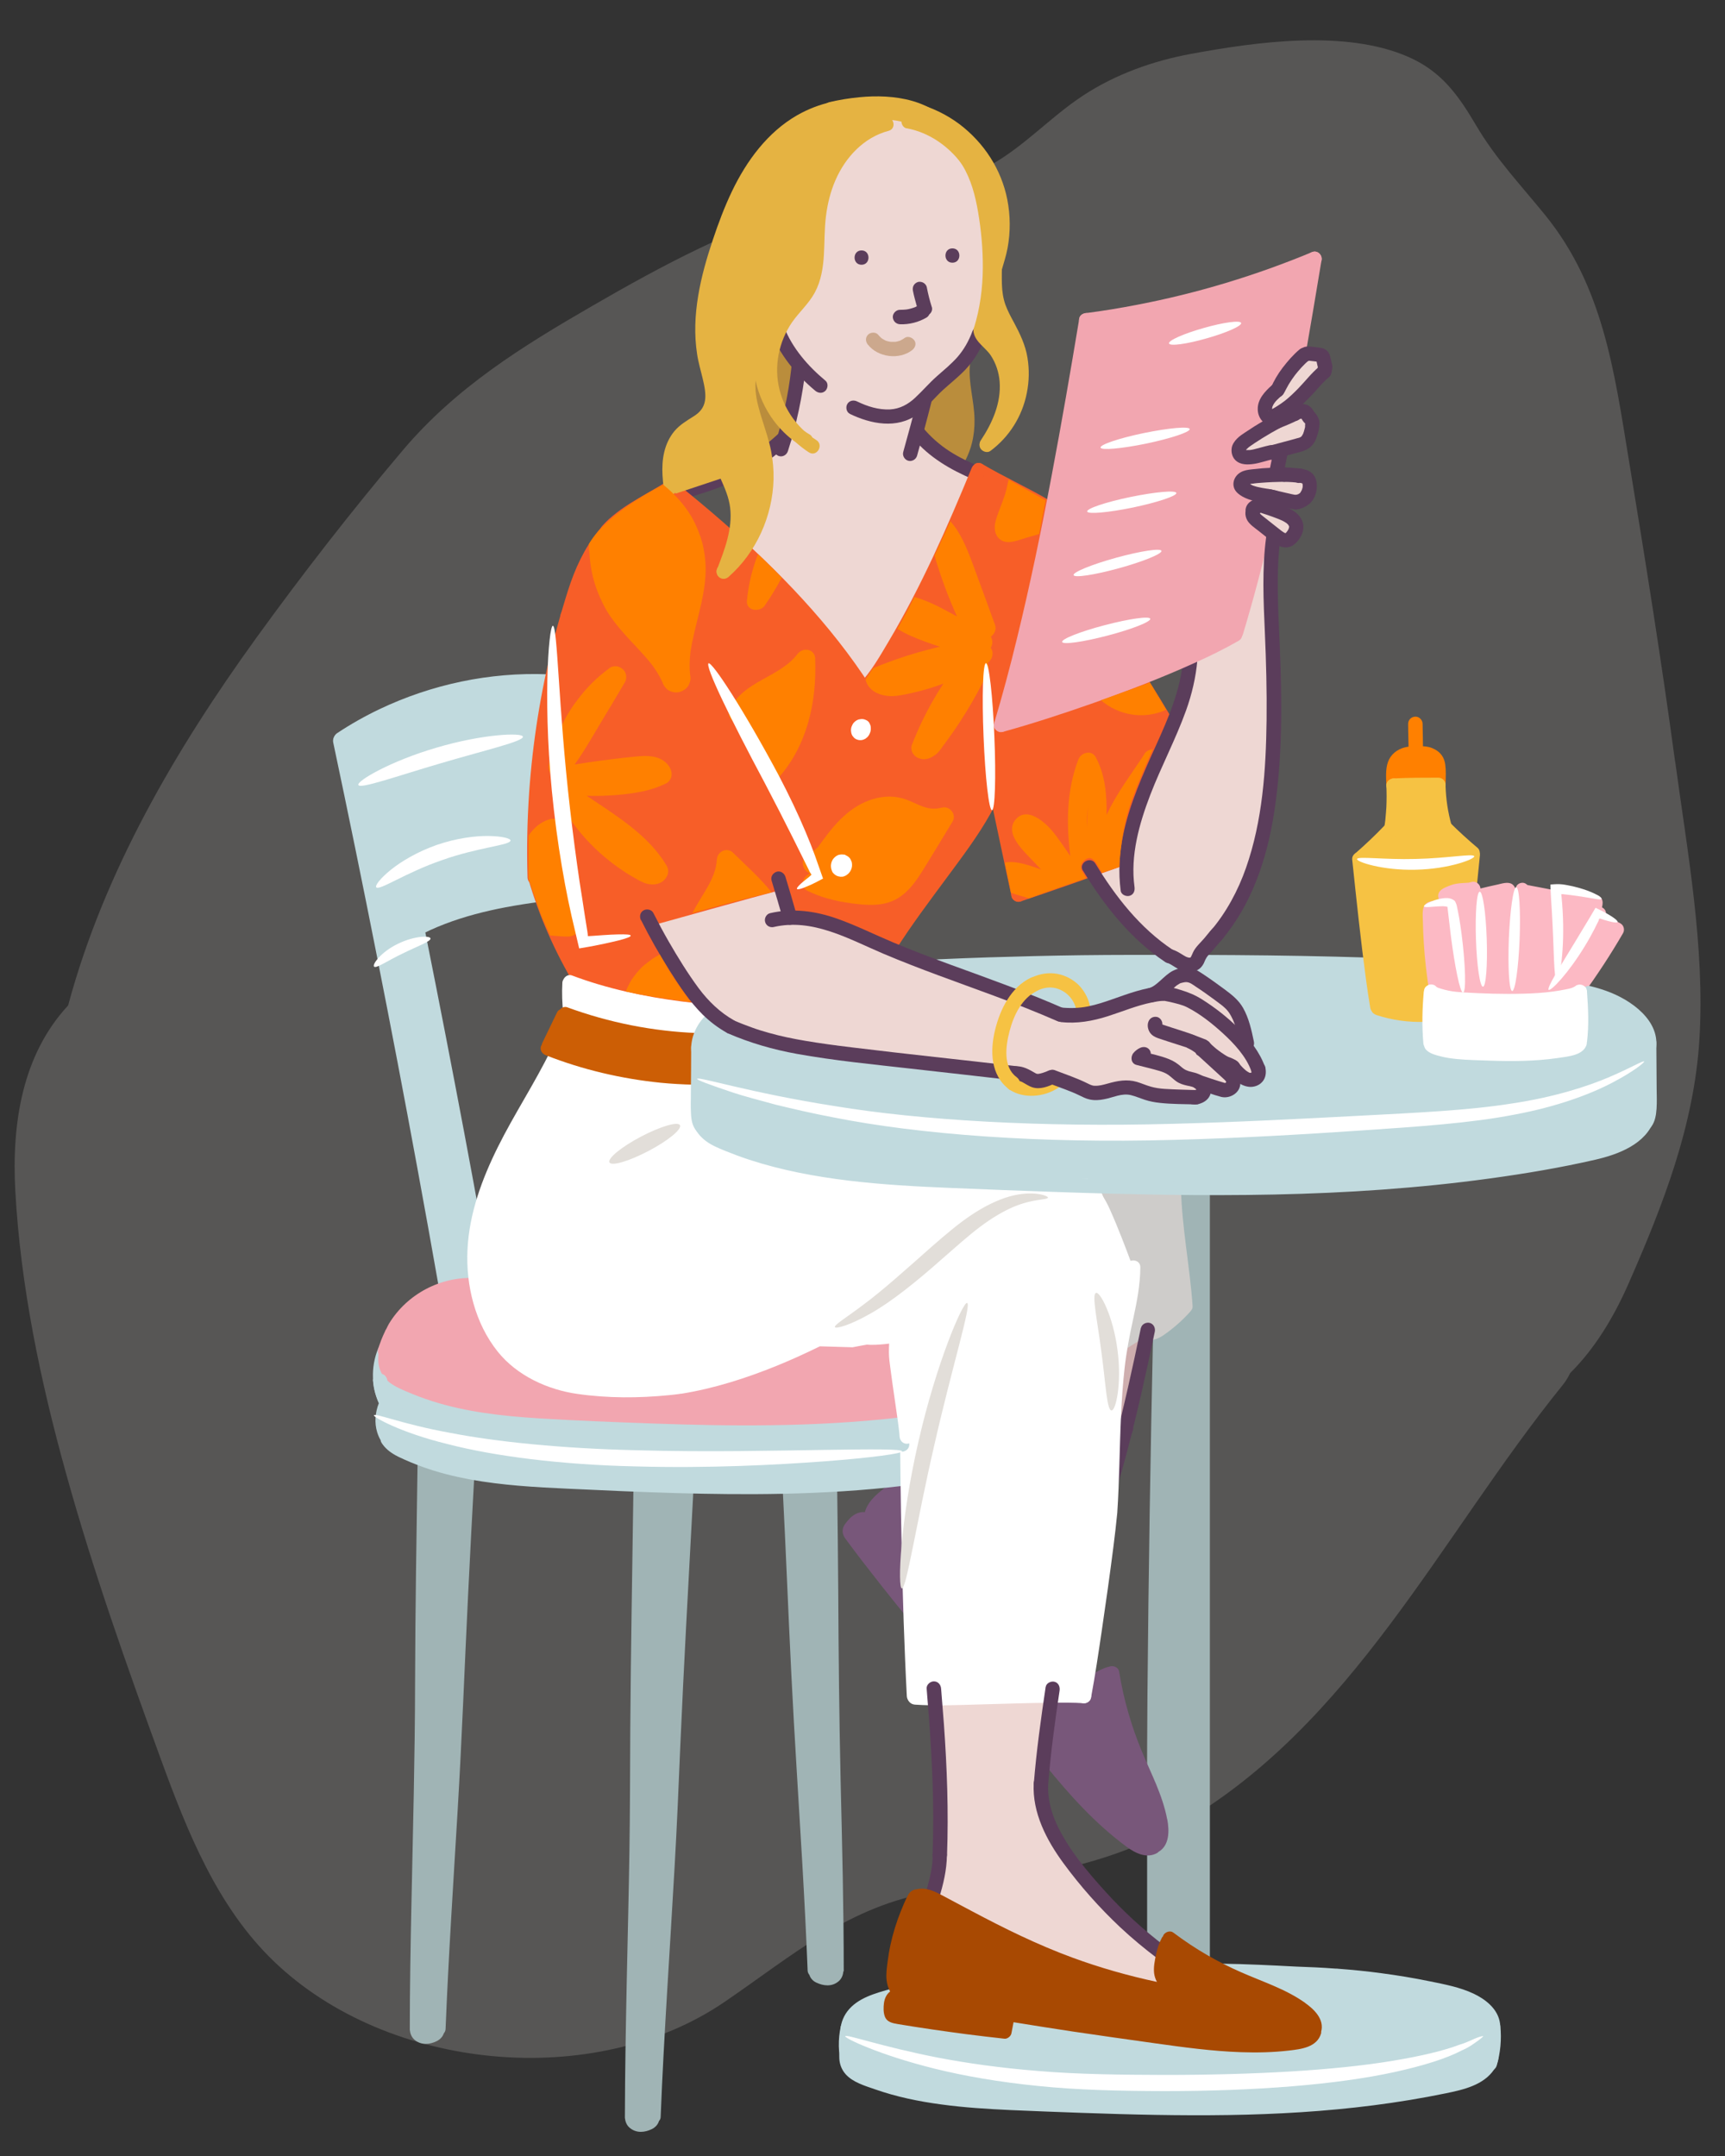 <?xml version="1.0" encoding="UTF-8"?>
<svg id="Outline" xmlns="http://www.w3.org/2000/svg" viewBox="0 0 160 200">
  <rect x="0" y="0" width="160" height="200" fill="#333333" stroke="none"/>
  <defs>
    <style>
      .cls-1 {
        fill: none;
      }

      .cls-2 {
        fill: #f2a6b0;
      }

      .cls-3 {
        fill: #f6c243;
      }

      .cls-4 {
        fill: #f75e28;
      }

      .cls-5 {
        fill: #eed7d3;
      }

      .cls-6 {
        fill: #fff;
      }

      .cls-7 {
        fill: #fcb9c4;
      }

      .cls-8 {
        fill: #e5b342;
      }

      .cls-9 {
        fill: #ff8000;
      }

      .cls-10 {
        fill: #a0b4b5;
      }

      .cls-11 {
        fill: #c1dade;
      }

      .cls-12 {
        fill: #ba8d3c;
      }

      .cls-13 {
        fill: #ceccca;
      }

      .cls-14 {
        fill: #ceaeae;
      }

      .cls-15 {
        fill: #a84902;
      }

      .cls-16 {
        fill: #cca88d;
      }

      .cls-17 {
        fill: #cc5e05;
      }

      .cls-18 {
        fill: #e2ded9;
      }

      .cls-19 {
        fill: #5b3d5b;
      }

      .cls-20 {
        fill: #575655;
      }

      .cls-21 {
        fill: #78577a;
      }
    </style>
  </defs>
  <path class="cls-20" d="m155.37,70.64c-1.27-9.39-2.77-18.75-4.31-28.1-1.34-8.16-2.38-15.96-7.71-22.55-2.25-2.78-4.6-5.24-6.43-8.35-1.66-2.82-3.23-5.03-6.31-6.37-5.84-2.55-14.09-1.39-20.15-.27-3.49.64-6.96,1.88-9.95,3.83-3.26,2.13-5.8,5.1-9.32,6.85-.39.2-.73.42-1.03.67-4.99.48-9.95,1.2-14.76,2.59-7.24,2.08-13.96,5.67-20.47,9.44-6.52,3.77-12.64,7.56-17.57,13.39-4.75,5.62-9.29,11.46-13.6,17.42-7.45,10.31-14.11,21.67-17.44,34.08-4.28,4.61-5.24,11-4.9,17.21.49,8.84,2.33,17.64,4.69,26.14,2.5,9.02,5.63,17.87,8.84,26.65,2.45,6.71,5.23,13.66,10.46,18.68,10.6,10.19,29.71,11.99,41.76,3.78,6.48-4.42,11.51-8.92,19.49-10.26,7.98-1.34,15.47-2.04,22.66-6.17,16.16-9.27,24.27-26.78,35.62-40.81.29-.36.52-.74.7-1.12,2.26-2.24,4.02-5.13,5.41-8.29,3.2-7.29,6.1-14.69,6.58-22.73.51-8.54-1.11-17.27-2.25-25.7Z"/>
  <path class="cls-11" d="m66.36,94.27s-.95.83-1.27,1.92-.74,2.68,1.54,3.59c2.29.91,9.48,2.9,13.14,3.21,3.66.31,13.65.78,16.77.89s15.3.37,20.2.28,10.88-.31,14.63-.7c3.74-.39,7.92-.85,11.15-1.46s6.78-1.11,8.08-2.01c1.3-.9,2.01-.88,2.17-2.27.17-1.38.15-2.76-1.22-3.66-1.37-.9-4.66-1.88-4.66-1.88,0,0-.12,2.92-.2,3.5s.24,1.01-.68,1.35c-.91.33-2.65.62-3.8.67-1.15.04-6.56-.02-7.38-.17s-2.07-.54-2.1-.66-.09-2.73-.09-2.73c0,0-2.66-.09-3.33-.25s-1.5-.35-1.54-.56-.83-3.84-.83-3.84c0,0-5.34-.15-7.52-.18s-8.74-.89-17.33-.4c-8.59.49-22.65.12-26.09,1.52-3.44,1.4-8.05,2.35-9.62,3.83Z"/>
  <path class="cls-5" d="m72.21,30.8s.97-1.22,1.59-2.16c.62-.94,1.53-2.47,1.65-2.96s.41-4.75.41-4.75c0,0,.79-4.95,1.26-5.37s2.33-2.56,2.33-2.56l1.93-1.17s.17-.15.7-.77,1.64-.77,1.93-.38.28.9.77.87,3.88,2.33,4.47,2.88,1.75,4.22,1.83,5.31.4,4.76.36,5.7-.52,3.96-.49,4.57-1.74,3.67-1.74,3.67c0,0-3.02,3.19-3.46,3.46s-.98,3.05-.98,3.05c0,0,2.7,2.38,3.34,2.48s2.16,1.36,2.16,1.36c0,0-2.27,6.08-2.91,7.44-.64,1.36-3.01,6.13-4.02,7.81s-3.15,4.65-3.15,4.65c0,0-5.51-7.13-6.59-8.27s-3.9-4.28-4.2-4.21-.35-.59-.35-.59c0,0,1.21-2.07,1.43-2.95s.45-5.47.45-5.47l1.51-1.52,1.17-3.77.45-3.3s-1.31-1.91-1.46-2.19-.4-.84-.4-.84Z"/>
  <path class="cls-5" d="m117.39,38.3c.06-.43.82-1.68,1.07-2.11s.96-1.3,1.11-1.63.6-.2,1.01-.92,1.52-.79,1.76-.73.78.75.48,1.3-1.54,1.88-1.54,1.88l-1.21,1.74s1.26.19,1.43.93.59,1.71-.32,2.13c-.91.43-1.17.5-2.22.78-1.05.28-3.08.94-3.51.73s-.41-1.22-.41-1.22l2.5-1.57,1.43-.96s-1.63-.1-1.6-.35Z"/>
  <path class="cls-5" d="m115.46,45.4c-.31-.25-.5-1,.16-1.11s3.49-.27,3.49-.27c0,0,1.77-.31,2.08.29s.63,1.48-.12,1.87c-.74.39-1.33.41-1.64.41s-1.3.34-1.27.4,1.95.94,2.01,1.49.18,1.11-.32,1.35-.81.35-1.55-.23-1.7-1.17-1.9-1.53-.22-1.07-.22-1.07l.9-.4v-.57l-1.62-.62Z"/>
  <path class="cls-5" d="m86.46,157.51c.14.07,11.17-.19,11.17-.19,0,0-.24,3.38-.55,4.61s-.54,5.01-.29,5.84,1.85,3.98,2.48,4.8,5.99,6.53,6.16,6.69,2.64,1.86,2.64,1.86c0,0-.73,1.38-.33,2.1s.33,1.62.33,1.62c0,0-10.74-3.25-12.98-4.32s-6.51-3.3-7.29-3.72-1.35-.9-1.35-.9c0,0,.57-2.65.77-4.24.2-1.59,0-9.08-.06-9.73s-.71-4.42-.71-4.42Z"/>
  <path class="cls-14" d="m103.89,124.97c.1-.34,2.52-1.38,2.52-1.38,0,0-1.42,5.2-1.57,6.48-.15,1.28-1.3,5.26-1.3,5.26,0,0-.39-2.57-.34-3.17s.69-7.2.69-7.2Z"/>
  <path class="cls-4" d="m65.36,93.79s-5.31-.7-6.3-.81c-.99-.1-5.18-1.44-5.18-1.44,0,0-1.81-3.72-2.34-4.96-.53-1.25-1.95-5.17-1.95-5.17,0,0-.07-4.31.06-6.39.13-2.08.67-7.2.92-8.62s.94-8.93,1.84-10.16,1.91-4.21,2.76-5.4c.85-1.19,1.95-2.35,1.95-2.35,0,0,2.58-1.67,3.67-2.05s1.73-.95,1.73-.95l3.72,3.12,1.61,1.42s-.26,2.35-.76,2.98c0,0,1.43-1.29,1.95-2.16,0,0,6.16,6.43,7.04,7.41s4.1,5.66,4.1,5.66c0,0,2.28-3.07,2.81-4.07.52-1.01,4.35-8.87,5.04-10.01s2.58-5.89,2.58-5.89c0,0,3.19,1.28,3.78,1.57s3.02,1.48,3.02,1.48l-4.06,19.7s5.49-1.27,7.38-1.95,4.97-1.69,4.97-1.69c0,0,2.87,4.86,2.75,4.92s-1.67,3.59-2.17,4.97-1.22,4.69-1.33,5.12-.48,1.65-.48,1.65l-10.03,3.07-2.09-9.6s-4.68,7.13-5.2,7.85c-.52.73-4.68,6.73-4.68,6.73,0,0-3.55-1.48-4.46-1.7s-4.8-1.06-4.8-1.06l-.91-3.1-12.29,3.37s4.23,7.12,5.32,8.5Z"/>
  <path class="cls-8" d="m91.96,22.19c-.22.32-.74,6.63-.88,7.22s-.44,2.06,0,2.1,1.59,1.01,1.93,2.32-.62,5.79-.62,5.79c0,0,1.2-1.83,1.78-3.34s.69-2.52.36-3.55c-.34-1.03-1.16-2.27-1.5-3.32-.34-1.05-.63-1.8-.64-2.55s-.43-4.66-.43-4.66Z"/>
  <path class="cls-12" d="m70.23,31.51s-.99,3.41-.8,5.06c.2,1.65,1.41,5.39,1.41,5.39l1.35-.66.79-1.45s-.79-.74-1.35-1.7c-.56-.96-1.08-2.22-1.16-2.92s-.25-3.72-.25-3.72Z"/>
  <path class="cls-12" d="m71.96,30.16c0,.36-.62,3.81-.57,4.4s.49,2.74,1.76,4.06l.91-4.23s-.62-1.35-1.17-2.25-.93-1.98-.93-1.98Z"/>
  <path class="cls-2" d="m120.66,32.94l1.05-8.85s-4.4,1.8-6.45,2.4c-2.05.6-6.41,1.77-7.82,2.06-1.41.29-6.69,1.16-6.69,1.16,0,0-1.64,9.6-1.94,11.2s-5.8,26.24-5.8,26.24c0,0,9.95-3.16,11.98-3.95,2.02-.8,9.66-4.53,9.66-4.53l2.61-9.39s-.66-.71-.86-1.21-.13-1.09.26-1.07,1.2,0,1.2,0c0,0-2.03-1.41-2.39-1.59s-.21-.88-.21-.88c0,0,1.66-.35,2.07-.38s1.18-.08,1.18-.08l.29-1.83-3.34.17s-.75.06-.58-.58.6-1.5,1.3-1.64,1.98-.97,1.98-.97l.83-.56s-1.67.59-1.6-.35.61-1.23,1.07-2.11,1.12-1.74,1.41-2.13.79-1.11.79-1.11Z"/>
  <path class="cls-11" d="m64.84,97.82l.13,6.41s1.48,1.9,5.85,2.99c4.37,1.09,16.06,2.25,21.35,2.47s16.76.12,20.12.31,17.09-.24,21.78-.83c4.69-.59,6.71-.81,9.95-1.46,3.23-.65,5.21-.95,6.39-1.65,1.18-.7,2.28-2.07,2.35-2.27s.2-5.71.2-5.71c0,0-1.5,2.12-5.28,2.94s-11.12,2.22-19.32,2.61c-8.2.39-18.63.64-22.36.55-3.72-.08-17.28-.48-21.24-.79-3.96-.31-11.88-2.04-13.93-2.27-2.05-.23-5.2-2.01-6.01-3.3Z"/>
  <path class="cls-9" d="m129.33,72.88s-.47-1.4.06-2,.81-1.03,1.97-1,1.95-.16,1.86.57,0,1.74,0,1.74l.12.62-4.02.07Z"/>
  <path class="cls-11" d="m44.27,119.18l-2.93.36s-.96-5.68-1.05-6.22-5.05-27.81-5.05-27.81l-3.1-15.44s1.47-1.02,2.97-1.74c1.5-.73,5.04-2.38,8-2.89,2.96-.51,7.72-.76,7.72-.76l-1.24,16,.4,2.33s-2.84.22-5.37.97-5.9,2.25-5.9,2.25c0,0,3.3,16.23,3.3,16.59s2.07,12.09,2.07,12.09l.17,4.27Z"/>
  <path class="cls-11" d="m31.8,69.88l-.19-1.29s3.73-2.27,5.69-3c1.97-.72,5.95-1.84,7.32-2.02s6.17-.35,6.17-.35l-.39,1.47s-3.95-.23-6.21.57c-2.26.8-6.83,1.98-7.75,2.4s-3.57,1.93-3.57,1.93l-1.08.28Z"/>
  <path class="cls-5" d="m60.03,85.01c.12.24,7.45-1.8,7.45-1.8l4.84-1.3.94,2.88s3.85.83,6.02,1.78c2.17.96,5,2.17,6.77,2.82,1.76.66,8.11,3,8.11,3l4.62,1.69s4.18-.6,5.24-.96,3.29-1.03,3.52-1.22,1.62-1.34,1.97-1.4,2.14,1.09,3.54,2.03,2.06,2.07,2.22,2.67.39,1.42.68,2.19,1.5,2.24.65,2.49-.85.48-1.37,0-1.51-.5-1.51-.5c0,0,.81,1.45.35,1.59s-.46.25-1.11,0-1.79-.53-1.79-.53c0,0,.42.79,0,1.07s-2.45.2-2.45.2c0,0-1.72-.14-2.71-.45-.98-.32-2.24-.48-2.24-.48,0,0-.81.77-1.87.6s-3.11-.76-3.68-1.11l-.57-.35s-1.2.6-1.93.2-.86-.48-1.48-.56-4.22-.49-4.83-.56-9.83-1.07-12.09-1.4c-2.26-.33-6.57-1.21-7.69-1.63s-1.54-.28-2.51-1.16-3.04-2.91-4.09-4.62c-.93-1.5-2.98-5.2-2.98-5.2Z"/>
  <path class="cls-3" d="m127.74,93.34l-1.66-13.62,2.94-2.8s.05-3.57.36-3.81,3.96-.3,3.96-.3l.6,3.78,2.64,2.73-.57,3.25-1.86.46.2.86-1.43.27-.37,1.12.62,6.25-.53.14-.03,2.46s-4.22.22-4.87-.81Z"/>
  <path class="cls-5" d="m117.72,50.08s-.05,6.79.13,8.19c.18,1.4-.02,10.99-.07,13.27s-.81,7.83-1.61,9.52-2.45,4.6-2.93,5.18-1.6,1.67-1.97,2.36-.24,1.16-1.04.9-.94-.21-1.81-.82-3.98-2.69-4.72-4.02-2.67-4.21-2.67-4.21l3.45-1.31s1.04-4.29,1.72-5.94c.68-1.66,2.5-5.61,2.93-6.82s1.37-5.46,1.37-5.46l4.14-2.25,2.43-9.03.64.45Z"/>
  <path class="cls-12" d="m89.97,33.83c.03-.36-.33-.67-.67-.67-.39,0-.63.31-.67.67-.02.27-.03.54-.02.81-.09.09-.18.2-.28.32-.48.55-2.37,1.99-2.37,1.99l-.8,3.24s.55.61,1.22,1.25c.41.39,1.21.81,1.76,1.07-.34.71.75,1.32,1.17.61.78-1.3,1.11-2.72,1.08-4.24-.03-1.69-.58-3.35-.43-5.04Z"/>
  <path class="cls-11" d="m44.75,114.23c-1.1-6.09-2.25-12.17-3.43-18.25-1.19-6.13-2.42-12.26-3.67-18.38-.69-3.37-1.39-6.73-2.1-10.1-.07-.35-.49-.56-.82-.46-.36.1-.54.47-.46.82,1.27,6.01,2.51,12.03,3.72,18.05,1.23,6.14,2.43,12.28,3.59,18.44.64,3.41,1.28,6.82,1.9,10.24.06.35.49.55.82.46.37-.1.53-.46.46-.82h0Z"/>
  <path class="cls-11" d="m41.98,119.04c-1.17-6.6-2.37-13.19-3.63-19.78-1.25-6.57-2.54-13.12-3.87-19.67-.75-3.69-1.52-7.37-2.29-11.06-.07-.35-.49-.56-.82-.46-.36.1-.54.47-.46.82,1.39,6.56,2.73,13.12,4.03,19.7,1.3,6.56,2.55,13.12,3.76,19.7.68,3.7,1.35,7.41,2,11.11.06.35.5.55.82.46.37-.1.53-.46.46-.82h0Z"/>
  <path class="cls-11" d="m31.94,69.17c4.3-2.85,9.3-4.64,14.44-5.15,1.46-.14,2.94-.19,4.41-.13.36.01.67-.32.67-.67,0-.37-.3-.65-.67-.67-5.37-.21-10.75.93-15.6,3.24-1.36.65-2.67,1.39-3.92,2.22-.3.2-.43.59-.24.91.17.3.61.44.91.24h0Z"/>
  <path class="cls-11" d="m32.48,70.64c4.3-2.85,9.3-4.64,14.44-5.15,1.46-.14,2.94-.19,4.41-.13.36.01.67-.32.67-.67,0-.37-.3-.65-.67-.67-5.37-.21-10.75.93-15.6,3.24-1.36.65-2.67,1.39-3.92,2.22-.3.2-.43.59-.24.91.17.3.61.44.91.24h0Z"/>
  <path class="cls-11" d="m36.21,88.5c3.07-2.4,6.92-3.62,10.7-4.34,1.07-.2,2.15-.37,3.23-.51.36-.04.67-.27.67-.67,0-.32-.31-.71-.67-.67-4.1.51-8.23,1.37-11.92,3.31-1.05.55-2.03,1.2-2.96,1.92-.28.22-.23.71,0,.94.28.28.66.22.94,0h0Z"/>
  <path class="cls-3" d="m127.64,94.15c1.46.48,3,.7,4.53.64.35-.01.68-.3.67-.67-.02-.35-.29-.68-.67-.67-1.45.06-2.8-.13-4.18-.59-.33-.11-.74.13-.82.46-.08.37.11.7.46.82h0Z"/>
  <path class="cls-9" d="m129.92,72.68c0-.35-.02-.71,0-1.06,0-.09.01-.17.02-.26,0-.15-.03.1,0-.06.02-.08.04-.16.07-.23-.05.13.06-.09.07-.11.04-.06.05-.07,0-.01.03-.03.05-.06.08-.09.02-.02.2-.16.1-.09.05-.03.1-.06.16-.09.07-.03.07-.04,0,0,.04-.02.09-.03.13-.04.09-.03.18-.05.28-.06-.09.01.16-.01.18-.02.18-.01.37-.01.55-.01.17,0,.35-.01.52.01-.06,0-.05,0,.03.01.05,0,.09.02.14.03.05.01.09.03.14.04-.05-.02-.04-.02.03.01.04.02.22.16.11.06.04.04.08.07.11.12-.1-.13.02.06.04.09-.08-.14.01.06.03.09.02.07.03.15.05.22-.03-.16,0,.08,0,.11,0,.14,0,.28,0,.41,0,.29,0,.59-.01.89,0,.35.31.68.67.67s.66-.29.67-.67c.01-.58.04-1.16-.04-1.73-.04-.29-.14-.6-.32-.84-.24-.33-.54-.53-.91-.68-.35-.14-.73-.17-1.11-.17s-.77,0-1.16.06c-.7.1-1.37.51-1.7,1.15-.35.69-.29,1.51-.27,2.26,0,.35.3.68.67.67s.67-.29.67-.67h0Z"/>
  <path class="cls-9" d="m130.61,67.15c0,.83.04,1.67.04,2.5,0,.35.31.68.67.67s.67-.29.67-.67c0-.83-.03-1.67-.04-2.5,0-.35-.3-.68-.67-.67s-.67.29-.67.67h0Z"/>
  <path class="cls-4" d="m91.63,72.52c-.05.35-.16.68-.28,1.01-.02.04-.12.28-.05.12-.04.1-.09.2-.13.29-.1.21-.2.42-.31.62-.51.96-1.11,1.87-1.73,2.77-1.49,2.18-3.11,4.27-4.66,6.41-.87,1.21-1.73,2.43-2.53,3.69-.46.73.69,1.39,1.15.67,1.46-2.3,3.1-4.48,4.72-6.67,1.43-1.94,2.91-3.88,4.08-5.99.44-.8.9-1.67,1.03-2.58.05-.36-.09-.71-.46-.82-.31-.09-.77.11-.82.46h0Z"/>
  <path class="cls-4" d="m109,67.14c-.88-1.48-1.78-2.96-2.71-4.41-.19-.3-.59-.42-.91-.24-.3.18-.43.61-.24.91.93,1.46,1.83,2.93,2.71,4.41.18.31.6.42.91.24s.42-.6.24-.91h0Z"/>
  <path class="cls-3" d="m101.21,93.97c-.09-.87-.37-1.66-.93-2.34-.48-.59-1.18-1.02-1.91-1.22-1.58-.44-3.21.29-4.28,1.46-.24.27-.26.68,0,.94.25.25.7.27.94,0,.74-.82,1.84-1.41,2.9-1.14s1.83,1.18,1.95,2.29c.04.36.28.67.67.67.33,0,.7-.31.67-.67h0Z"/>
  <path class="cls-3" d="m93.67,101.1c1.3.85,3.18.66,4.44-.16.29-.19.44-.6.24-.91-.19-.29-.6-.44-.91-.24-.13.08-.26.16-.4.23-.03.02-.07.03-.1.05-.09.04.1-.04,0,0-.08.03-.16.06-.24.08-.15.05-.31.09-.47.12-.04,0-.07.01-.11.02-.01,0-.14.02-.05,0s-.04,0-.05,0c-.05,0-.09,0-.14.01-.15,0-.3,0-.45,0-.05,0-.09,0-.14-.01-.02,0-.14-.02-.05,0s-.03,0-.05,0c-.04,0-.07-.01-.11-.02-.15-.03-.29-.08-.44-.13.05.02.08.04.01,0-.04-.02-.08-.04-.12-.06-.07-.04-.14-.08-.2-.12-.29-.19-.75-.07-.91.24-.18.33-.07.71.24.91h0Z"/>
  <path class="cls-11" d="m109.43,88.58c-3.03,0-6.06-.01-9.09.03s-5.79.11-8.68.2c-1.55.05-3.1.11-4.65.18-.36.02-.67.29-.67.67,0,.35.3.68.67.67,2.86-.13,5.72-.22,8.58-.29,2.69-.07,5.39-.11,8.08-.11,1.92,0,3.84,0,5.76,0,.86,0,.86-1.33,0-1.33h0Z"/>
  <path class="cls-11" d="m126.92,88.83c-4.09-.13-8.17-.2-12.26-.23-1.18,0-2.35-.02-3.53-.02-.86,0-.86,1.33,0,1.33,4.1.01,8.21.06,12.31.15,1.16.03,2.32.06,3.48.1.86.03.86-1.3,0-1.33h0Z"/>
  <path class="cls-11" d="m152.3,96.73c0,1.36.02,2.71.03,4.07,0,.61.02,1.23,0,1.84-.02.44-.05.84-.3,1.18-.21.29-.05.74.24.91.34.2.7.05.91-.24.34-.46.43-1.08.47-1.64.04-.61.02-1.23.01-1.84,0-1.43-.03-2.86-.03-4.28,0-.86-1.33-.86-1.33,0h0Z"/>
  <path class="cls-10" d="m110.91,110.48l-2.02-.28s.59,5.37.54,6,.36,5.3.36,5.3l-1.71,1.78c-.37-.32-1.12-.16-1.13.48-.12,5.45-.22,10.91-.31,16.36-.09,5.71-.16,11.43-.21,17.15-.02,3.08-.04,6.15-.04,9.23,0,.44.35.65.7.64.2.66.46,1.51.59,2.07.15.61-.11,1.36-.33,1.87-.39-.17-.95.02-.95.58v8.6c0,.65.76.8,1.13.47l.55.38.28-1.09,1.67.9.86.33v.26c0,.86,1.33.86,1.33,0v-70.95c0-.82-1.22-.85-1.31-.09Z"/>
  <path class="cls-8" d="m91.61,30.78c1.11-3.55,1.03-7.34.47-10.98-.26-1.7-.66-3.41-1.52-4.91-.74-1.3-1.78-2.41-2.99-3.28-1.46-1.05-3.18-1.66-4.97-1.83-.36-.03-.67.33-.67.67,0,.39.31.63.67.67,2.73.26,5.23,1.87,6.66,4.2.81,1.32,1.2,2.83,1.46,4.34.29,1.7.45,3.44.44,5.17-.01,1.91-.26,3.79-.83,5.62-.26.82,1.03,1.17,1.28.35h0Z"/>
  <path class="cls-19" d="m78.82,38.39c1.96.95,4.38,1.43,6.28.05.89-.65,1.56-1.52,2.36-2.26.7-.64,1.45-1.22,2.1-1.91.86-.92,1.47-1.99,1.91-3.17.13-.34-.14-.73-.46-.82-.37-.1-.69.13-.82.46-.32.87-.78,1.69-1.39,2.39-.58.65-1.25,1.2-1.91,1.78-.71.63-1.32,1.35-2.01,1.99-.65.61-1.42,1.03-2.33,1.08-1.06.05-2.11-.28-3.05-.74-.32-.16-.72-.09-.91.24-.17.29-.09.75.24.91h0Z"/>
  <path class="cls-19" d="m71.44,30.67c.86,2.21,2.37,4.07,4.18,5.58.28.23.67.27.94,0,.24-.24.28-.71,0-.94-1.62-1.35-3.07-3.01-3.84-4.99-.13-.33-.45-.57-.82-.46-.32.09-.6.48-.46.82h0Z"/>
  <path class="cls-19" d="m73.4,34.14c-.28,2.5-.82,4.96-1.6,7.35-.11.34.13.73.46.82.36.1.71-.12.82-.46.81-2.51,1.35-5.09,1.65-7.71.04-.36-.33-.67-.67-.67-.39,0-.63.31-.67.67h0Z"/>
  <path class="cls-19" d="m85.11,36.95c-.42,1.66-.87,3.32-1.33,4.97-.1.35.12.72.46.82s.72-.12.82-.46c.46-1.65.91-3.31,1.33-4.97.09-.35-.11-.72-.46-.82s-.73.12-.82.46h0Z"/>
  <path class="cls-4" d="m61.87,44.66c-2.06,1.31-4.36,2.29-6.02,4.14-.24.27-.26.68,0,.94.24.24.7.27.94,0,1.58-1.76,3.78-2.68,5.75-3.94.3-.19.42-.59.24-.91s-.61-.43-.91-.24h0Z"/>
  <path class="cls-19" d="m66.77,43.77c-.55.24-1.24.48-1.85.67-.65.21-1.31.4-1.97.6-.33.1-.58.47-.46.82s.46.57.82.46c1.4-.42,2.8-.83,4.14-1.41.32-.14.42-.63.24-.91-.22-.33-.57-.39-.91-.24h0Z"/>
  <path class="cls-19" d="m72.28,40.16c-.47.44-.96.86-1.47,1.25l.13-.1s-.06.05-.09.07c-.14.11-.26.22-.31.4-.04.16-.02.37.07.51s.23.27.4.31.37.04.51-.07c.59-.45,1.16-.92,1.7-1.43.25-.24.26-.7,0-.94-.27-.25-.67-.25-.94,0h0Z"/>
  <path class="cls-4" d="m90.43,44.19c2.03,1.21,4.2,2.17,6.23,3.38.74.44,1.41-.71.67-1.15-2.03-1.21-4.19-2.17-6.23-3.38-.74-.44-1.41.71-.67,1.15h0Z"/>
  <path class="cls-19" d="m84.7,40.65c1.48,1.78,3.46,2.92,5.57,3.82.33.14.71.1.91-.24.16-.28.09-.77-.24-.91-.98-.42-1.95-.87-2.85-1.45s-1.75-1.32-2.45-2.16c-.23-.28-.7-.24-.94,0-.27.27-.23.66,0,.94h0Z"/>
  <path class="cls-4" d="m61.74,45.71c2.62,2.1,5.18,4.29,7.61,6.6s4.84,4.84,6.98,7.5c1.16,1.44,2.25,2.94,3.25,4.5.19.3.59.43.91.24.3-.18.43-.61.24-.91-1.84-2.86-3.97-5.53-6.27-8.04-2.32-2.54-4.82-4.91-7.41-7.18-1.43-1.25-2.89-2.46-4.37-3.65-.28-.22-.67-.27-.94,0-.23.23-.28.72,0,.94h0Z"/>
  <path class="cls-4" d="m80.62,64.44c1.04-1.08,1.83-2.38,2.6-3.66s1.51-2.6,2.22-3.92c1.43-2.71,2.73-5.49,3.95-8.3.69-1.58,1.36-3.17,2.01-4.77.14-.33-.15-.73-.46-.82-.38-.1-.68.13-.82.46-2.26,5.49-4.66,10.96-7.7,16.08-.82,1.38-1.63,2.82-2.75,3.98-.59.62.35,1.56.94.94h0Z"/>
  <path class="cls-2" d="m116.62,48.71c-.78,3.28-1.64,6.54-2.61,9.77-.25.82,1.04,1.17,1.28.35.97-3.23,1.83-6.49,2.61-9.77.2-.83-1.09-1.19-1.28-.35h0Z"/>
  <path class="cls-19" d="m117.21,46.12c-.04.2-.09.39-.13.59-.03.09-.03.18-.01.27,0,.09.03.17.08.25.04.08.1.14.17.19.06.06.14.1.23.12l.18.02c.12,0,.23-.03.34-.09l.13-.1c.08-.08.14-.18.17-.29.04-.19.09-.39.13-.59.03-.09.03-.18.01-.27,0-.09-.03-.17-.08-.25-.04-.08-.1-.14-.17-.19-.06-.06-.14-.1-.23-.12l-.18-.02c-.12,0-.23.03-.34.09l-.13.1c-.08.08-.14.18-.17.29h0Z"/>
  <path class="cls-19" d="m118.16,41.65c-.13.63-.26,1.26-.39,1.89-.04.18-.03.35.07.51.08.14.24.27.4.31.33.08.74-.1.82-.46.13-.63.26-1.26.39-1.89.04-.18.03-.35-.07-.51-.08-.14-.24-.27-.4-.31-.33-.08-.74.1-.82.46h0Z"/>
  <path class="cls-19" d="m118.93,37.65c-.05.26-.1.53-.15.79-.03.09-.03.18-.01.27,0,.09.03.17.08.25.04.08.1.14.17.19.06.06.14.1.23.12.17.04.36.03.51-.07.14-.09.27-.23.31-.4.05-.26.1-.53.15-.79.03-.09.03-.18.01-.27,0-.09-.03-.17-.08-.25-.04-.08-.1-.14-.17-.19-.06-.06-.14-.1-.23-.12-.17-.04-.36-.03-.51.07-.14.09-.27.23-.31.4h0Z"/>
  <path class="cls-2" d="m121.29,23.82c-.52,3.14-1.05,6.29-1.6,9.43-.06.35.1.72.46.82.32.09.76-.11.82-.46.55-3.14,1.08-6.28,1.6-9.43.06-.35-.09-.72-.46-.82-.32-.09-.76.11-.82.46h0Z"/>
  <path class="cls-2" d="m121.76,23.36c-5.25,2.19-10.73,3.85-16.32,4.92-1.56.3-3.12.56-4.69.76-.36.05-.67.27-.67.67,0,.32.31.71.67.67,5.72-.75,11.36-2.07,16.81-3.98,1.53-.54,3.05-1.12,4.55-1.75.33-.14.57-.44.46-.82-.09-.31-.48-.6-.82-.46h0Z"/>
  <path class="cls-19" d="m117.44,49.83c-.39,2.93-.25,5.89-.12,8.83.12,2.71.19,5.42.16,8.14-.06,4.62-.37,9.32-1.91,13.71-.73,2.09-1.84,4.16-3.28,5.84-.23.27-.27.67,0,.94.24.24.71.27.94,0,2.87-3.35,4.28-7.6,4.95-11.9.79-5.12.74-10.37.52-15.53-.14-3.34-.37-6.69.07-10.02.05-.36-.34-.67-.67-.67-.4,0-.62.31-.67.67h0Z"/>
  <path class="cls-19" d="m112.49,86.11c-.38.39-.69.85-1.07,1.24-.2.21-.39.41-.56.65-.07.1-.14.21-.19.32-.03.07-.06.13-.09.2-.11.25.05-.09-.05.11-.02.04-.04.08-.06.12-.05.12.04-.01-.05.07.05-.04.04-.02,0,0,.12-.06-.04,0-.06.02.06-.02.07,0,0,0-.02,0-.2-.02-.07,0-.04,0-.08-.02-.12-.03,0,0-.17-.06-.1-.03s-.09-.04-.1-.05c-.05-.03-.11-.06-.16-.09-.1-.06-.2-.13-.31-.19-.24-.15-.49-.28-.77-.37-.33-.11-.74.13-.82.46-.08.37.11.7.46.82.14.05.4.21.6.34.24.15.49.29.77.38.57.18,1.25.1,1.67-.36.1-.11.18-.23.24-.35.03-.06.06-.12.08-.18.07-.17.09-.21.06-.14-.02.04,0,.02.02-.04.13-.26.24-.38.44-.59.42-.43.76-.92,1.17-1.35.25-.26.26-.68,0-.94s-.69-.26-.94,0h0Z"/>
  <path class="cls-19" d="m67.52,95.86c2.06.89,4.18,1.5,6.38,1.9,3.49.63,7.04.97,10.56,1.37,3.26.37,6.53.73,9.79,1.11.36.04.67-.34.67-.67,0-.39-.31-.62-.67-.67-5.05-.59-10.1-1.11-15.15-1.73-.43-.05-.85-.11-1.28-.16-.09-.01-.19-.02-.28-.04-.05,0-.36-.05-.18-.02-.2-.03-.39-.05-.59-.08-.69-.1-1.39-.2-2.08-.32-1.13-.19-2.25-.42-3.35-.73-.55-.15-1.1-.32-1.64-.52-.27-.1-.54-.2-.8-.3-.13-.05-.27-.11-.4-.16-.03-.01-.06-.03-.09-.04-.16-.07.11.05,0,0-.07-.03-.15-.06-.22-.09-.33-.14-.71-.1-.91.24-.16.28-.09.77.24.91h0Z"/>
  <path class="cls-19" d="m71.78,85.99c3.59-.83,6.94,1.11,10.13,2.47,3.37,1.43,6.83,2.63,10.26,3.9,1.98.74,3.95,1.51,5.89,2.36.33.14.71.1.91-.24.17-.28.09-.76-.24-.91-3.47-1.53-7.03-2.79-10.59-4.09-1.77-.65-3.54-1.32-5.28-2.05-1.74-.73-3.43-1.58-5.21-2.21-2.01-.71-4.13-1-6.22-.51-.35.08-.56.48-.46.82.1.36.47.55.82.46h0Z"/>
  <path class="cls-19" d="m98.4,94.81c1.48.17,2.94-.09,4.35-.54s2.69-1,4.1-1.28c.31-.06.63-.13.94-.14.06,0,.11,0,.17,0,.19,0-.13-.03.08,0,.17.03.33.06.5.1.52.13,1.12.25,1.59.5,1.19.61,2.27,1.47,3.25,2.36,1.08.98,2.21,2.2,2.68,3.54.12.34.46.56.82.46.33-.09.58-.48.46-.82-.49-1.4-1.44-2.59-2.48-3.62-1.02-1.01-2.17-1.91-3.38-2.67-.62-.39-1.25-.65-1.94-.86-.58-.17-1.24-.39-1.85-.34-1.55.12-3.02.67-4.47,1.18-.76.27-1.52.52-2.31.68s-1.67.19-2.51.1c-.36-.04-.67.34-.67.67,0,.39.31.62.67.67h0Z"/>
  <path class="cls-19" d="m94.24,100.23s.07,0,.11,0c.08,0,.04-.01-.01,0,.07,0,.17.04.24.06.03.01.07.02.1.03.01,0,.12.05.05.02-.09-.04.07.03.07.03.03.02.06.03.09.05.28.15.55.34.85.44.73.24,1.49-.07,2.15-.38.32-.15.42-.63.24-.91-.21-.32-.57-.4-.91-.24-.07.03-.14.06-.21.09-.07.03-.07.03,0,0-.04.01-.07.03-.11.04-.14.05-.28.1-.43.13-.04,0-.07.01-.11.02.09-.01.09-.01.02,0-.06,0-.15.02-.21,0,.09.01.1.01.02,0-.03,0-.07-.02-.1-.03.08.04.08.04,0,0-.03-.02-.06-.03-.09-.05-.55-.32-1.11-.64-1.77-.62-.35,0-.68.3-.67.67s.29.67.67.67h0Z"/>
  <path class="cls-19" d="m97.47,100.56c.87.34,1.78.63,2.62,1.04.31.15.63.32.97.39.45.1.9.07,1.35-.02.83-.15,1.63-.59,2.49-.38.44.11.85.29,1.28.43.46.15.93.24,1.42.29,1.1.12,2.22.11,3.32.14.86.03.86-1.3,0-1.33-.97-.03-1.94-.05-2.91-.11-.44-.03-.86-.09-1.28-.21s-.85-.31-1.28-.44c-.94-.27-1.8-.1-2.72.16-.4.11-.78.22-1.2.2-.24,0-.45-.12-.7-.24-.97-.48-2-.82-3.01-1.21-.34-.13-.73.14-.82.46-.1.38.13.69.46.82h0Z"/>
  <path class="cls-19" d="m110.75,102.46c.91-.01,1.74-.63,1.55-1.62-.16-.86-.99-1.23-1.76-1.4-.4-.09-.67-.2-.97-.47-.35-.31-.71-.55-1.14-.72-.84-.34-1.76-.51-2.64-.74l.29,1.11c.11-.14.2-.21.36-.28l-.81-1.04c-.04.06-.09.12-.13.17-.22.28-.28.66,0,.94.23.23.72.29.94,0,.04-.06.09-.12.13-.17.47-.61-.09-1.35-.81-1.04-.25.11-.46.28-.63.48-.3.37-.23.98.29,1.11.7.18,1.42.35,2.11.55.3.09.6.2.86.39s.47.41.73.59c.3.21.65.31,1,.39.16.03.32.06.47.11,0,0,.18.07.1.03.05.03.11.06.15.09.03.02.09.09.13.14-.04-.05,0,0,0,.04,0-.04,0-.04,0,0,0,.05,0,.05,0,0,.05-.02,0-.1.02-.05,0,0,.01,0-.05.03.1-.04-.11.02-.1.02.1-.02-.11,0-.12,0-.86.01-.86,1.34,0,1.33h0Z"/>
  <path class="cls-19" d="m106.51,94.8c-.11.32-.04.69.14.97s.48.44.8.55c.58.2,1.17.38,1.75.57.27.09.54.18.81.26.03,0,.12.05.02,0-.11-.05.01,0,.03.02.08.04.16.08.24.12.17.09.34.19.49.3.02.01.14.1.06.04s.03.03.05.04c.03.03.06.06.09.09.09.07-.08-.12-.02-.03.19.3.59.42.91.24s.43-.61.24-.91c-.21-.33-.55-.56-.88-.76-.3-.18-.61-.34-.94-.45-.53-.18-1.07-.35-1.6-.52-.27-.09-.55-.18-.82-.27-.04-.01-.09-.03-.13-.04.09.04-.04-.05-.02-.02s.05.05.06.1c0,.04-.04.19,0,.06.11-.33-.13-.74-.46-.82-.37-.08-.7.11-.82.46h0Z"/>
  <path class="cls-19" d="m111.08,97.87c.47.43.95.87,1.42,1.3l.73.67c.13.12.26.23.38.35.02.02.04.05.06.06.07.06-.04-.08,0,0,.02.03.04.07.06.1.04.05-.03-.09,0,.02.04.16,0-.01,0,0v.06s0-.04.01-.06v.06s0-.05.02-.07c-.02.04-.07.08.02-.02-.02.02-.05.05-.07.07-.04.04-.08.04.02,0-.03.01-.06.04-.09.05-.11.07.07-.03,0,0-.05.02-.11,0-.02.01.07.02.04,0,0,0-.14,0,.19.05.09.01-.06-.02-.12-.03-.17-.04-.39-.11-.77-.24-1.15-.36-.35-.12-.7-.24-1.06-.35-.33-.1-.74.12-.82.46s.11.71.46.82c.77.23,1.51.54,2.29.74.7.18,1.57-.24,1.75-.98.24-.99-.6-1.61-1.24-2.19-.59-.54-1.18-1.08-1.78-1.63-.26-.23-.69-.27-.94,0-.23.26-.27.69,0,.94h0Z"/>
  <path class="cls-19" d="m116.07,99.37s.01.06.02.1l-.02-.18c.01.09.01.18,0,.28l.02-.18s-.01.07-.02.1c0,.02,0,.03-.01.05-.02.05,0,.02.04-.08,0,.01-.01.03-.02.04-.03.04,0,.02.06-.07,0,0-.07.08-.08.08.01,0,.15-.1.02-.02l-.03.02c-.06.03-.04.02.07-.02-.07.01-.13.04-.2.05l.18-.02c-.08,0-.16,0-.24,0l.18.02c-.07-.01-.14-.03-.21-.05-.12-.04.13.07.02,0-.03-.02-.06-.03-.09-.05-.06-.04-.12-.08-.18-.12-.12-.08.12.1,0,0-.03-.03-.06-.05-.09-.08-.12-.1-.23-.21-.33-.32-.06-.06-.12-.13-.17-.19-.03-.03-.06-.07-.08-.1s-.11-.15,0,0c-.11-.14-.22-.26-.4-.31-.16-.04-.37-.02-.51.07s-.27.23-.31.4-.04.37.07.51c.53.69,1.19,1.43,2.11,1.52.43.04.9-.12,1.19-.44.35-.37.41-.89.3-1.38-.07-.34-.49-.57-.82-.46-.36.12-.54.45-.46.82h0Z"/>
  <path class="cls-19" d="m114.87,98.54c-.22-.19-.44-.3-.7-.41-.08-.03-.16-.06-.24-.09-.15-.05.14.07.06.03-.02-.01-.04-.02-.06-.03-.23-.11-.44-.26-.65-.4-.12-.08-.23-.17-.35-.26.18.13-.04-.03-.08-.06-.06-.05-.12-.1-.18-.15-.18-.15-.36-.31-.5-.5-.1-.12-.32-.19-.47-.19-.16,0-.36.07-.47.19s-.2.29-.19.47c0,.19.08.32.19.47.15.19.33.35.5.5.26.22.53.43.81.63.21.15.43.3.66.42.14.07.29.13.44.19.04.02.08.03.12.05.13.05-.12-.06,0,0,.04.02.09.04.13.07.14.09-.08-.08.02.01.26.23.69.28.94,0,.23-.25.28-.7,0-.94h0Z"/>
  <path class="cls-19" d="m111.74,96.4l-1.06-.41c-.09-.03-.18-.03-.27-.01-.09,0-.17.03-.25.08-.14.08-.27.24-.31.4-.04.17-.03.36.07.51l.1.13c.08.08.18.14.29.17l1.06.41c.09.03.18.03.27.01.09,0,.17-.03.25-.08.14-.08.27-.24.31-.4.04-.17.03-.36-.07-.51l-.1-.13c-.08-.08-.18-.14-.29-.17h0Z"/>
  <path class="cls-19" d="m106.87,92.98c.88-.25,1.49-.92,2.17-1.48.09-.08.04-.04.14-.11.07-.05.15-.1.22-.14.01,0,.13-.07.07-.04s.05-.02.07-.02c.12-.03.24-.06.37-.08.41-.05.72.23,1.04.44.57.37,1.12.77,1.67,1.17.14.11.29.21.43.32.03.03.2.16.11.08.06.05.13.1.19.15.23.19.46.4.62.63.62.9.83,2.02,1.05,3.07.07.35.49.56.82.46.37-.1.54-.47.46-.82-.22-1.06-.46-2.16-1-3.11-.42-.74-1.04-1.22-1.71-1.72-.61-.45-1.23-.9-1.86-1.32-.38-.25-.76-.53-1.2-.65-.56-.15-1.22-.01-1.73.24-.44.22-.81.59-1.18.92s-.67.59-1.09.71c-.82.23-.47,1.51.35,1.28h0Z"/>
  <path class="cls-19" d="m122.35,34.02c-.71.59-1.28,1.34-1.92,2-.39.4-.79.79-1.23,1.14-.22.17-.46.34-.7.49-.15.1-.31.19-.47.28-.08.05-.17.09-.25.14l-.09.04c-.07.04-.08.04-.02,0h.35s.05.14,0,0c-.01-.03-.03-.13-.03-.08,0-.14,0-.25.06-.37.18-.41.55-.71.88-1,.27-.24.24-.7,0-.94-.27-.27-.67-.24-.94,0-.65.58-1.35,1.3-1.33,2.24,0,.44.18.89.51,1.19.21.19.47.3.76.27.23-.02.44-.15.64-.26,1.33-.73,2.42-1.75,3.43-2.87.41-.46.82-.93,1.29-1.33.28-.23.24-.7,0-.94-.27-.27-.66-.23-.94,0h0Z"/>
  <path class="cls-19" d="m119.15,36.38c-.07.18.02-.05.04-.09.03-.07.07-.14.11-.21.07-.14.15-.28.23-.42.18-.3.38-.59.59-.87.04-.05.03-.04,0,0,.03-.04.06-.07.09-.11.06-.07.12-.14.17-.21.11-.13.23-.26.34-.39.23-.25.48-.49.74-.71s.25-.71,0-.94c-.28-.26-.66-.24-.94,0-.58.49-1.08,1.07-1.55,1.68-.45.59-.82,1.22-1.11,1.9-.13.32.14.75.46.82.39.09.67-.12.82-.46h0Z"/>
  <path class="cls-19" d="m121.76,33.17h0s-.07.08-.1.12h.01s-.09.06-.13.09h.02c-.05.01-.11.04-.16.06.01,0,.03,0,.04,0l-.18.02c.13-.01.27.02.4.03.14.02.28.03.43.05l-.18-.02c.15.02.31.03.45.08l-.16-.07s.05.02.07.04l-.13-.1s.04.03.05.05l-.1-.13s.02.04.03.06l-.07-.16c.05.14.08.3.11.45s.07.3.1.44l-.02-.18s0,.07,0,.11l.02-.18c-.02.13-.05.25-.08.37-.04.17-.02.36.07.51.08.14.24.27.4.31.34.08.73-.1.82-.46.03-.12.06-.23.08-.35.02-.1.04-.2.03-.3,0-.11-.03-.23-.06-.34-.03-.13-.06-.26-.09-.39-.04-.18-.08-.36-.17-.52-.13-.24-.38-.41-.65-.47-.21-.04-.44-.07-.65-.09-.46-.06-1.07-.19-1.34.31-.08.15-.11.34-.07.51.04.15.16.32.31.4.31.16.73.09.91-.24h0Z"/>
  <g>
    <path class="cls-19" d="m119.75,37.81c-.3.15-.61.3-.93.43l.16-.07c-.31.13-.63.26-.95.38-.17.07-.3.14-.4.31-.08.14-.12.35-.07.51s.15.32.31.4.35.13.51.07c.69-.28,1.37-.55,2.03-.88.14-.07.26-.25.31-.4.04-.16.02-.37-.07-.51-.21-.32-.58-.4-.91-.24h0Z"/>
    <path class="cls-19" d="m118.09,38.55c-.58.31-1.16.64-1.72.99-.28.18-.56.36-.83.54s-.57.37-.8.61c-.22.22-.44.53-.49.84-.07.4.03.85.33,1.15.46.46,1.15.44,1.74.35s1.18-.31,1.78-.44c.34-.07.57-.49.46-.82-.12-.36-.45-.54-.82-.46-.47.1-.93.25-1.39.36-.1.02-.19.05-.29.06-.02,0-.04,0-.07.01-.07.02.07-.01.07,0-.01-.01-.14.01-.16.01-.09,0-.19,0-.28,0-.15,0,.09.03-.03,0-.02,0-.04-.01-.06-.02-.03,0-.09-.05-.02,0,.12.08-.1-.09,0,0,.07.07.02.01,0,0,0,0,.08.11.04.05,0,0-.04-.05-.03-.06,0,0,.05.13.02.04-.02-.08,0,.02,0,.03v-.05s0,.05-.01.08c.02-.08-.03-.03-.02.03,0-.01.03-.05.03-.06.03-.04.05-.08.08-.12.04-.06-.02.03-.02.03.02-.02.04-.04.06-.06.05-.05.1-.09.15-.14.09-.08-.06.04.05-.04.05-.03.09-.07.14-.1.13-.09.26-.17.38-.26.23-.15.46-.3.7-.45.55-.34,1.12-.67,1.69-.98.31-.16.43-.62.24-.91-.2-.31-.58-.41-.91-.24h0Z"/>
    <path class="cls-19" d="m118.1,42.6l1.94-.53c.31-.08.62-.15.92-.26.36-.14.65-.35.87-.66.16-.22.27-.49.35-.75.04-.12.07-.23.1-.35.02-.07.04-.15.05-.22.01-.07.02-.14.03-.21,0-.05.03-.15-.01-.06-.04.09,0,.05,0,.01,0-.03.01-.06.02-.09.02-.1.03-.19.02-.29-.02-.22-.1-.42-.21-.61-.07-.11-.15-.22-.24-.32-.02-.02-.09-.12-.04-.04.05.09,0,0-.02-.03-.02-.03-.04-.06-.05-.09-.25-.4-.54-.61-1.02-.62-.37,0-.74.11-1.04.32-.29.2-.44.59-.24.91.18.28.6.45.91.24.06-.04.12-.08.18-.11-.13.07.01,0,.04,0,.08-.02.07-.02,0,0,.04,0,.08,0,.12,0,.03,0,.06,0,.09,0,.09,0,.04,0-.15-.05-.05-.02-.08-.06-.1-.1.02.03.04.06.06.09.03.04.05.09.08.13.07.1.16.26.26.33-.06-.09-.07-.1-.03-.04.02.02.03.05.05.07.02.03.05.13.08.15-.04-.08-.05-.15-.02-.23,0,.03-.01.06-.02.08-.02.08-.04.16-.03.25,0,.08,0,.1.01.04,0,.03-.01.07-.02.1-.01.06-.03.13-.05.19-.03.13-.07.25-.12.38-.05.14.05-.07-.02.04-.04.06-.07.13-.11.19.08-.12-.01,0-.03.03-.06.05-.05.05.01,0-.03.02-.07.04-.1.06-.15.09.08-.02-.08.04-.08.03-.17.05-.25.07-.17.05-.33.09-.5.14l-2.01.54c-.34.09-.57.48-.46.82s.46.56.82.46h0Z"/>
  </g>
  <g>
    <g>
      <path class="cls-19" d="m120.58,43.46c-.49-.05-.98-.09-1.48-.09-.17,0-.35.07-.47.19s-.2.3-.19.47c.02.36.29.66.67.67.5,0,.98.04,1.48.09.16.02.36-.09.47-.19.12-.12.2-.3.19-.47s-.06-.35-.19-.47l-.13-.1c-.1-.06-.22-.09-.34-.09h0Z"/>
      <path class="cls-19" d="m119.11,43.36c-.67,0-1.34.03-2,.08-.34.03-.67.06-1.01.1-.36.04-.72.09-1.04.28-.67.39-.9,1.27-.34,1.85.36.38.96.63,1.46.76.59.15,1.21.19,1.81.35.34.09.74-.11.82-.46s-.1-.72-.46-.82c-.56-.15-1.15-.19-1.72-.33-.13-.03-.25-.07-.37-.11-.03,0-.05-.02-.08-.03.07.03.07.03,0,0-.05-.03-.1-.05-.15-.08-.12-.06-.23-.12-.34-.2.18.11-.11-.08,0,0,.03.04.03.04,0,0,.03.05.04.1.04.16,0-.12-.02.04-.02.08-.05.05-.05.05,0,0,.06-.05.06-.05,0,0,.1-.08-.06,0,.07-.04.07-.02.15-.04.23-.06.03,0,.07-.01.1-.02-.06,0-.06,0,.03,0,.08,0,.16-.02.23-.03.18-.02.36-.04.55-.05.73-.06,1.46-.09,2.2-.1.35,0,.68-.3.67-.67s-.29-.67-.67-.67h0Z"/>
      <path class="cls-19" d="m117.43,46.66c.46.1.91.21,1.37.32.23.05.45.11.68.16.28.06.56.13.85.11.35-.02.68-.29.67-.67-.02-.34-.29-.69-.67-.67-.04,0-.16.02-.2,0,.09.01.1.02.05,0-.02,0-.05,0-.07-.01-.12-.02-.24-.05-.35-.07-.22-.05-.43-.1-.65-.15-.44-.1-.88-.21-1.32-.3-.34-.07-.74.1-.82.46-.08.33.1.74.46.82h0Z"/>
    </g>
    <path class="cls-19" d="m120.51,44.78s.09,0,.12.01c-.04-.01-.15-.02-.04,0,.07.01.13.03.2.05.12.03-.13-.08-.03-.01.02.01.05.03.07.04.07.04-.11-.11-.04-.03.01.01.02.02.03.03.03.04.02.01-.05-.07,0,.01.04.08.05.09-.03-.03-.05-.14-.02-.03.01.03.02.06.03.1.04.13,0-.15,0-.02,0,.08,0,.15,0,.23,0,.11-.01.02,0-.03-.01.03-.02.09-.02.12-.02.07-.04.13-.06.19-.04.13.06-.12,0,0-.02.04-.04.07-.06.11-.02.03-.03.06-.05.09-.06.09-.02.02.02-.02-.04.04-.09.14-.15.16.03,0,.14-.1.04-.03-.02.02-.05.03-.08.05-.03.02-.06.04-.1.05-.02.01-.13.06-.02.01s0,0-.02,0c-.03.01-.07.02-.1.03s-.07.02-.1.02c-.11.03.17-.02.05,0-.35.03-.68.29-.67.67.02.34.29.69.67.67.47-.04.91-.22,1.27-.52.34-.29.57-.75.65-1.19.1-.54.05-1.13-.32-1.56-.32-.37-.82-.49-1.29-.52-.35-.02-.68.32-.67.67.02.38.29.64.67.67h0Z"/>
  </g>
  <path class="cls-19" d="m116.84,47.51c.01-.06.04-.07-.02,0,0,0-.07.08-.02.03s-.02.01-.03.02c.09-.05,0,.01,0,0,0,0,.11-.02.03,0s.04,0,.05,0c.01,0,.12.02.04,0,.05,0,.09.02.14.04.34.1.68.22,1.01.34.31.11.62.23.88.35.12.06.24.12.35.2.04.02.14.1.05.03.06.05.11.1.16.15.02.02.07.1,0,0,.01.02.03.04.04.07s.03.05.04.07c-.01-.02-.05-.13,0,0,.04.11,0-.09.01.05,0,.12,0,.06,0,.02,0,.04-.02.09-.03.13,0,.02-.05.11,0,.03-.02.03-.03.06-.05.09-.04.07-.08.14-.13.2.05-.07-.04.05-.06.07-.03.03-.05.06-.08.09.05-.05.04-.02,0,0,.03,0,.08-.02.1-.03,0,0-.11,0-.03,0,.08,0-.03,0-.04,0-.04-.01-.09-.02-.13-.04.08.04-.06-.04-.09-.06-.08-.05-.15-.1-.23-.16.07.05-.1-.08-.12-.1-.07-.06-.14-.11-.22-.17-.14-.11-.29-.23-.43-.34-.32-.25-.64-.5-.96-.76-.06-.05-.12-.11-.18-.16,0,0-.07-.08-.03-.03s-.03-.05-.03-.06c-.06-.09.04.1,0,0s.01.11,0,.02c0-.08,0,.04,0,.05-.01.03-.13.16-.04.08.25-.24.26-.7,0-.94s-.67-.26-.94,0c-.4.38-.43,1.01-.16,1.48.24.41.69.69,1.05.98.39.31.77.61,1.16.92.41.32.88.64,1.43.61.58-.03.97-.45,1.27-.92.27-.44.4-1,.2-1.5-.36-.92-1.34-1.28-2.2-1.59-.52-.19-1.07-.42-1.62-.49-.61-.08-1.32.27-1.44.92-.06.34.09.73.46.82.33.07.75-.1.82-.46h0Z"/>
  <path class="cls-19" d="m88.34,24.37c.86,0,.86-1.33,0-1.33s-.86,1.33,0,1.33h0Z"/>
  <path class="cls-19" d="m79.91,24.56c.86,0,.86-1.33,0-1.33s-.86,1.33,0,1.33h0Z"/>
  <path class="cls-6" d="m105.73,117.42c-.68-1.91-1.32-3.83-2.04-5.72-.31-.81-.74-1.63-1.55-2.03s-1.79-.36-2.69-.2c-1.93.34-3.86.87-5.72,1.47-.88.29-1.77.62-2.54,1.13-.64.42-1.19.96-1.7,1.54-1.18,1.32-2.2,2.84-3.66,3.89-.29.21-.43.58-.24.91.17.29.62.45.91.24,1.29-.93,2.28-2.14,3.29-3.35.46-.55.92-1.09,1.44-1.57s1.14-.85,1.85-1.14c.85-.34,1.74-.6,2.62-.85.93-.27,1.87-.5,2.82-.72.78-.18,1.59-.4,2.39-.34.7.05,1.11.51,1.4,1.14.4.9.69,1.88,1.02,2.81.37,1.05.75,2.1,1.12,3.15.12.34.45.56.82.46.33-.09.59-.48.46-.82h0Z"/>
  <path class="cls-13" d="m103.44,111.54c.46-.24.9-.5,1.34-.78.14-.09.26-.23.31-.4.04-.16.02-.37-.07-.51s-.23-.27-.4-.31-.36-.03-.51.07c-.43.28-.88.54-1.34.78-.14.08-.26.24-.31.4s-.02.37.07.51c.2.31.58.41.91.24h0Z"/>
  <path class="cls-19" d="m86.51,172.11c-.01.69-.07,1.15-.21,1.8-.13.61-.3,1.21-.48,1.81-.1.33.12.74.46.82.36.08.71-.11.82-.46.4-1.29.71-2.61.73-3.97,0-.35-.31-.68-.67-.67s-.66.29-.67.67h0Z"/>
  <path class="cls-19" d="m108.06,180.54c-2-1.51-3.86-3.22-5.54-5.08s-3.38-3.86-4.46-6.14c-.58-1.22-.91-2.54-.84-3.89.02-.36-.32-.67-.67-.67-.38,0-.65.3-.67.67-.14,2.73,1.19,5.27,2.76,7.41s3.33,4.12,5.25,5.93c1.11,1.04,2.28,2.01,3.49,2.92.29.22.74.05.91-.24.2-.34.05-.69-.24-.91h0Z"/>
  <path class="cls-21" d="m97.98,157.73c.47.71.95,1.41,1.45,2.09.1.14.22.26.4.31.16.04.37.02.51-.07.28-.18.46-.61.24-.91-.5-.69-.98-1.39-1.45-2.09-.19-.29-.6-.44-.91-.24-.29.19-.44.6-.24.91h0Z"/>
  <path class="cls-21" d="m101.27,156.98c.51-.38,1.04-.75,1.63-1l-.16.07c.12-.05.24-.09.36-.13.33-.1.58-.47.46-.82s-.46-.57-.82-.46c-.79.24-1.49.71-2.15,1.2-.14.11-.26.22-.31.4-.04.16-.02.37.07.51s.23.27.4.31.37.04.51-.07h0Z"/>
  <path class="cls-21" d="m100.78,159.34c-.06-.25-.11-.5-.14-.76l.02.18c-.04-.3-.06-.6-.02-.9l-.02.18c.02-.12.04-.23.08-.34.1-.33-.12-.74-.46-.82-.36-.08-.71.11-.82.46-.24.77-.09,1.59.08,2.36.08.34.49.57.82.46.36-.12.55-.45.46-.82h0Z"/>
  <path class="cls-21" d="m108.26,168.77c-.21-1.13-.6-2.22-1.04-3.29-.44-1.05-.93-2.09-1.36-3.14-.45-1.09-.84-2.21-1.17-3.34-.38-1.3-.68-2.62-.89-3.96-.06-.35-.5-.55-.82-.46-.38.1-.52.46-.46.82,0,.01,0,.03,0,.04-.42.19-1.9,1.33-2.05,1.63-.16.31-.41.45-.41.45l-.05,1.98-2.37-2.43s-.57,4.61-.71,5.74c-.25.27-.21.64.02.92,2.25,2.78,4.65,5.45,7.54,7.58.82.6,1.88,1.14,2.86.57.05-.03.07-.06.1-.09,1.04-.61,1.01-1.96.82-3.02Z"/>
  <path class="cls-21" d="m84.71,148.68c-.15-.19-.3-.38-.45-.57l.03-1.51c.05-.02.11-.02.16-.06.28-.18.46-.61.24-.91-.12-.17-.25-.34-.37-.51l.13-7.54h0c0-.11-.01-.23-.08-.34-.19-.29-.6-.45-.91-.24-.5.33-.98.69-1.45,1.06-.4.32-.82.65-1.15,1.05-.3.35-.52.73-.64,1.16-.31-.03-.62.04-.9.2-.38.21-.68.55-.93.9-.33.43-.3.93.02,1.36,1.1,1.5,2.24,2.96,3.39,4.42.66.83,1.32,1.66,1.99,2.48.23.28.7.24.94,0,.28-.28.23-.66,0-.94Z"/>
  <path class="cls-19" d="m103.84,136.88c.33-1.42.72-2.84,1.24-4.2.12-.33-.14-.74-.46-.82-.38-.09-.68.12-.82.46-.52,1.37-.91,2.78-1.24,4.2-.08.34.1.74.46.82.34.08.73-.1.82-.46h0Z"/>
  <path class="cls-13" d="m109.55,110.2c-.02-.83-1.27-.85-1.32-.06l-1.54-.14-4.63.39,2.87,6.78-.1,3.89-.29,2.44c-.3.18-.59.36-.88.55-.72.46-.06,1.61.67,1.15.34-.21.68-.43,1.02-.64.16-.1.33-.2.49-.3.06-.03.12-.07.17-.1.01,0,.01,0,.02,0,.01,0,.02,0,.04.01.65.33,1.34.04,1.89-.34.89-.62,1.74-1.37,2.46-2.18,0,0,.01-.02.02-.03.11-.12.19-.27.18-.44-.25-3.67-1-7.29-1.08-10.97Z"/>
  <path class="cls-11" d="m138.52,190.07s-.1,0-.15,0c0-.03,0-.06,0-.09.61-.69.94-1.58.71-2.55-.28-1.18-1.36-2-2.4-2.49-1.27-.6-2.67-.86-4.04-1.14-1.5-.31-3.02-.56-4.54-.76-1.32-.18-2.65-.31-3.98-.41-.02,0-.04-.01-.06-.01-.09,0-.19,0-.28-.01-1.18-.09-2.36-.14-3.54-.18-2.32-.12-4.64-.24-6.96-.27-.86-.01-.86,1.32,0,1.33.6,0,1.21.03,1.81.05,1.77.7,4.85,1.98,5.46,2.54.86.8,1.77,1.79,1.28,2.55-.49.75-.86.69-2.24.91-1.38.23-5.97.09-8.05-.08-2.08-.17-13.58-1.95-13.92-1.96-.34,0-4.57-.7-4.57-.7l.11,1.67s-6.55-.97-7.43-.97-3.1-.85-3.1-.85l.12-.81c.1-.03.19-.06.29-.08.82-.23.47-1.52-.35-1.28-1.47.42-3.15.84-4.11,2.12-.4.54-.66,1.25-.62,1.93.02.33.1.62.24.9-.02.02-.04.04-.05.07-.44.98-.45,2.09.3,2.93.66.73,1.77,1.06,2.67,1.37,2.01.71,4.1,1.14,6.21,1.42,2.13.29,4.27.42,6.41.52,2.22.1,4.43.18,6.65.26,4.52.16,9.04.27,13.57.2,4.48-.07,8.97-.33,13.42-.9,2.26-.29,4.52-.66,6.75-1.12,1.6-.33,3.47-.75,4.45-2.2.21-.32.36-.7.41-1.07.05-.36-.09-.71-.46-.82Z"/>
  <path class="cls-11" d="m137.82,187.94c.06.58.07,1.16.02,1.74,0,.08-.01.15-.02.23,0,.03-.03.21,0,.08-.02.14-.04.28-.07.42-.06.29-.13.58-.21.86-.1.33.12.74.46.82s.71-.11.82-.46c.35-1.19.47-2.46.34-3.69-.04-.34-.28-.68-.67-.67-.33.01-.71.29-.67.67h0Z"/>
  <path class="cls-11" d="m77.99,187.95c-.27,1.23-.25,2.51.08,3.73.09.34.48.58.82.46s.56-.46.46-.82c-.07-.26-.13-.53-.17-.8-.03-.16,0,.07,0-.07,0-.07-.02-.15-.02-.22-.01-.14-.02-.27-.02-.41,0-.27,0-.55.03-.82,0-.06.01-.13.02-.19-.02.14,0-.06.01-.07.02-.15.05-.29.08-.43.08-.34-.1-.74-.46-.82-.34-.08-.74.1-.82.46h0Z"/>
  <path class="cls-4" d="m54.46,90.72c-1.79-2.98-3.19-6.16-4.17-9.5-.24-.82-1.53-.47-1.28.35,1.01,3.44,2.46,6.75,4.31,9.82.44.73,1.59.06,1.15-.67h0Z"/>
  <path class="cls-4" d="m50.27,81.41c-.14-4.54.11-9.1.76-13.6.66-4.5,1.71-8.95,3.14-13.27.67-2.03,1.72-3.99,3.29-5.46.62-.59-.32-1.53-.94-.94-1.5,1.41-2.56,3.25-3.31,5.15-.4,1.01-.71,2.06-1.02,3.1-.34,1.12-.65,2.26-.93,3.39-1.13,4.51-1.86,9.12-2.18,13.75-.18,2.62-.23,5.25-.15,7.88.03.85,1.36.86,1.33,0h0Z"/>
  <path class="cls-4" d="m54.5,87.46c5.12-1.32,10.19-2.8,15.29-4.19,1.39-.38,2.78-.75,4.18-1.11.83-.21.48-1.5-.35-1.28-5.12,1.32-10.19,2.8-15.29,4.19-1.39.38-2.78.75-4.18,1.11-.83.21-.48,1.5.35,1.28h0Z"/>
  <path class="cls-4" d="m54.99,86.82c-.43-3.92-.95-7.83-1.35-11.75-.36-3.45-.56-6.9-.55-10.37,0-2.52.1-5.04.23-7.56.02-.36-.32-.67-.67-.67-.38,0-.65.31-.67.67-.22,4.11-.32,8.24-.12,12.35.17,3.41.56,6.81.96,10.2.28,2.37.57,4.75.83,7.12.04.36.28.67.67.67.33,0,.7-.31.67-.67h0Z"/>
  <path class="cls-4" d="m65.18,61.62c2.01,5.23,4.07,10.44,6.18,15.63.59,1.46,1.19,2.92,1.79,4.37.14.33.44.57.82.46.31-.09.6-.48.46-.82-2.14-5.18-4.22-10.38-6.26-15.6-.57-1.47-1.14-2.94-1.71-4.41-.13-.34-.45-.57-.82-.46-.32.09-.59.48-.46.82h0Z"/>
  <path class="cls-4" d="m94.64,83.63c3.19-1.06,6.36-2.2,9.53-3.32.34-.12.56-.45.46-.82-.09-.33-.48-.59-.82-.46-3.17,1.13-6.34,2.26-9.53,3.32-.34.11-.56.46-.46.82.09.33.48.58.82.46h0Z"/>
  <path class="cls-4" d="m95.11,82.81c-.75-3.43-1.45-6.86-2.2-10.29-.08-.35-.48-.56-.82-.46-.36.1-.54.47-.46.82.75,3.43,1.45,6.86,2.2,10.29.08.35.48.56.82.46.36-.1.54-.47.46-.82h0Z"/>
  <path class="cls-19" d="m86.42,28.46c-.19-.6-.34-1.21-.46-1.83-.03-.16-.17-.32-.31-.4-.14-.08-.35-.12-.51-.07-.36.12-.54.45-.46.82.09.48.23.95.36,1.43-.05.03-.1.05-.15.08-.27.1-.54.18-.82.22-.2.02-.39.03-.59.03-.35-.01-.68.32-.67.67.02.37.29.65.67.67.86.03,1.73-.19,2.47-.63.11-.07.19-.17.25-.29.2-.16.31-.42.23-.68Z"/>
  <path class="cls-16" d="m80.51,31.98c.93,1.17,2.87,1.42,4.07.52.28-.21.45-.58.24-.91-.18-.27-.61-.46-.91-.24-.12.09-.24.16-.37.22-.11.06.1-.03.02,0-.03.01-.07.03-.1.04-.07.02-.14.04-.21.06-.06.02-.13.02-.19.04-.08.02.15-.01.03,0-.04,0-.07,0-.11,0-.07,0-.14,0-.22,0-.04,0-.07,0-.11,0-.03,0-.15-.02-.04,0,.11.02-.09-.02-.12-.02-.07-.02-.14-.03-.21-.05-.02,0-.2-.07-.2-.07,0,0,.15.07.02,0-.03-.02-.06-.03-.1-.05-.06-.03-.12-.07-.18-.11-.02-.02-.05-.03-.07-.05-.12-.08.11.1,0,0s-.21-.2-.3-.31c-.22-.27-.72-.24-.94,0-.27.29-.23.65,0,.94h0Z"/>
  <path class="cls-8" d="m84.1,11.9c2.04.38,3.82,1.61,5.07,3.26,1.41,1.86,2.11,4.17,2.35,6.47.13,1.26.11,2.51.08,3.78-.02.71,0,1.41.1,2.1.1.65.31,1.25.57,1.84.47,1.05,1.14,2.01,1.49,3.11.3.94.39,1.82.31,2.82s-.4,2.1-.88,3.01-1.19,1.78-2.01,2.4c-.29.21-.43.58-.24.91.17.28.62.45.91.24,1.76-1.3,2.97-3.23,3.39-5.38.22-1.09.24-2.19.06-3.29-.19-1.17-.7-2.22-1.25-3.25-.29-.53-.58-1.07-.79-1.64-.22-.62-.31-1.26-.33-1.92-.04-1.35.07-2.69-.02-4.04-.18-2.56-.8-5.18-2.25-7.34-1.43-2.15-3.62-3.88-6.21-4.35-.35-.06-.72.1-.82.46-.09.32.11.75.46.82h0Z"/>
  <path class="cls-8" d="m77.28,10.77c1.45-.35,2.95-.53,4.44-.51.75.01,1.32.08,2.04.25s1.35.41,1.97.77c.66.39,1.22.9,1.61,1.56.43.74,1.58.07,1.15-.67-1.74-2.98-5.67-3.46-8.78-3.15-.94.09-1.87.24-2.79.46-.83.2-.48,1.49.35,1.28h0Z"/>
  <path class="cls-8" d="m82.82,10.84c.09-.16.1-.38.04-.57.16-.66-.54-1.18-1.88-.99-.11.02-.25.04-.41.07-2.26-.36-4.61.19-6.63,1.34-2.75,1.58-4.69,4.23-6.04,7.04-.7,1.46-1.27,2.98-1.78,4.51-.57,1.7-1.07,3.43-1.36,5.2-.3,1.8-.38,3.61-.1,5.42.12.8.36,1.58.54,2.36.15.63.29,1.36.19,1.95-.11.66-.48,1.09-1.05,1.45-.65.41-1.3.79-1.8,1.39-.95,1.17-1.17,2.62-1.09,4.08.02.38.06.75.1,1.12.04.36.28.67.67.67.15,0,.31-.07.44-.18,0,.06.01.09.01.09l4.45-1.48s1.37,1.44,1.3,3.03c-.06,1.3-.56,3.4-.77,4.21-.31.36-.65.7-1,1.01-.27.24-.24.7,0,.94.27.27.67.24.94,0,2.57-2.26,4.07-5.63,4.16-9.04.02-.87-.06-1.74-.22-2.59-.19-.97-.51-1.9-.8-2.83-.29-.91-.57-1.85-.65-2.81-.02-.31-.02-.62,0-.93.29,1.33.86,2.61,1.67,3.7.58.78,1.27,1.47,2.06,2.03.39.34.79.66,1.23.94.73.45,1.4-.7.67-1.15-.13-.08-.24-.17-.37-.25-.05-.1-.12-.2-.25-.27-.18-.1-.35-.22-.51-.34-1.12-1.03-1.93-2.38-2.29-3.87-.52-2.12-.05-4.41,1.18-6.2.66-.95,1.56-1.73,2.11-2.76.58-1.08.77-2.3.84-3.51.07-1.19.04-2.38.19-3.56.14-1.14.42-2.29.88-3.34.92-2.13,2.64-3.98,4.92-4.58.58-.15.58-.82.23-1.14.07-.05.14-.12.19-.21Z"/>
  <path class="cls-8" d="m81.36,10.8c.86,0,.86-1.33,0-1.33s-.86,1.33,0,1.33h0Z"/>
  <path class="cls-8" d="m92.11,41.53c.95-1.43,1.68-3.01,1.9-4.73.2-1.55-.1-3.22-.97-4.53-.24-.37-.53-.7-.85-1-.27-.26-.53-.47-.6-.78-.07-.35-.49-.56-.82-.46-.36.1-.54.47-.46.82.19.92,1.12,1.4,1.6,2.14s.74,1.57.81,2.41c.15,1.98-.68,3.85-1.76,5.47-.2.3-.06.74.24.91.33.19.71.06.91-.24h0Z"/>
  <path class="cls-8" d="m84.59,10.85c2.38.61,4.54,2.08,5.93,4.11,1.49,2.17,2.13,4.93,1.69,7.53-.28,1.66-1.05,3.21-1.04,4.92,0,.86,1.34.86,1.33,0-.01-1.53.69-2.94.96-4.42.27-1.48.26-3-.03-4.48-.55-2.8-2.16-5.26-4.42-6.98-1.21-.91-2.6-1.58-4.07-1.96-.83-.21-1.18,1.07-.35,1.28h0Z"/>
  <path class="cls-8" d="m67.79,53.18c.74-1.93,1.51-4.01,1.26-6.12-.12-1.02-.47-1.95-.88-2.88-.38-.85-.78-1.69-.97-2.61-.07-.35-.49-.56-.82-.46-.36.1-.54.47-.46.82.38,1.79,1.57,3.32,1.8,5.14.25,1.98-.52,3.95-1.22,5.76-.13.34.14.73.46.82.37.1.69-.13.82-.46h0Z"/>
  <path class="cls-3" d="m129.26,73.55c1.39-.07,2.77-.07,4.16-.07.35,0,.68-.31.67-.67s-.29-.66-.67-.67c-1.39,0-2.78,0-4.16.07-.35.02-.68.29-.67.67.02.35.29.68.67.67h0Z"/>
  <path class="cls-3" d="m128.59,72.88c.03.66.03,1.33,0,1.99-.02.34-.05.68-.08,1.01,0,.07-.02.14-.02.21,0,.05-.01.09-.02.14,0-.06,0-.05,0,.03-.02.16-.05.32-.08.47-.06.34.09.73.46.82.32.07.75-.1.82-.46.24-1.39.33-2.81.26-4.21-.02-.35-.29-.68-.67-.67-.35.02-.68.29-.67.67h0Z"/>
  <path class="cls-3" d="m132.75,72.88c.04,1.36.24,2.73.61,4.05.09.34.48.58.82.46s.56-.46.46-.82c-.35-1.27-.52-2.4-.56-3.69,0-.35-.3-.68-.67-.67s-.68.29-.67.67h0Z"/>
  <path class="cls-3" d="m128.4,76.6c-.86.9-1.76,1.75-2.7,2.57-.26.23-.25.71,0,.94.28.26.66.24.94,0,.94-.82,1.84-1.68,2.7-2.57.24-.25.27-.69,0-.94s-.68-.27-.94,0h0Z"/>
  <path class="cls-3" d="m133.52,77.22c.84.83,1.7,1.62,2.6,2.38.14.12.28.19.47.19.16,0,.36-.07.47-.19.23-.25.28-.7,0-.94-.9-.76-1.77-1.55-2.6-2.38-.25-.25-.7-.27-.94,0s-.26.68,0,.94h0Z"/>
  <path class="cls-3" d="m125.42,79.72c.39,3.71.78,7.43,1.28,11.13.12.89.25,1.78.4,2.66.06.35.5.55.82.46.37-.1.53-.46.46-.82-.13-.76-.24-1.52-.35-2.28-.06-.41-.1-.76-.16-1.24s-.12-.98-.18-1.47c-.24-1.95-.45-3.9-.66-5.85-.09-.87-.18-1.74-.27-2.61-.04-.36-.28-.67-.67-.67-.33,0-.7.31-.67.67h0Z"/>
  <path class="cls-3" d="m135.93,79.32c-.08.86-.17,1.73-.26,2.59-.04.35.33.68.67.67.39-.02.63-.29.67-.67.09-.86.18-1.73.26-2.59.03-.35-.33-.68-.67-.67-.39.02-.63.29-.67.67h0Z"/>
  <path class="cls-7" d="m150.33,85.67c-.47-.25-.95-.47-1.44-.67l.03-.09c.12-.34-.07-.61-.33-.74.07-.28.1-.56-.03-.8-.22-.4-.74-.43-1.15-.51-.74-.14-1.48-.25-2.23-.32-.27-.03-.53.2-.62.44-.07-.2-.22-.37-.43-.41-.47-.09-.93-.18-1.4-.27-.23-.04-.46-.09-.69-.13-.1-.02-.2-.04-.3-.06,0,0-.05-.02-.09-.03-.12-.11-.25-.19-.43-.19-.23,0-.47.12-.57.33-.04.07-.06.14-.09.21-.07-.17-.16-.32-.32-.42-.39-.24-.94-.04-1.36.05-.52.11-1.04.23-1.56.36-.01-.05-.02-.1-.03-.14-.09-.34-.47-.57-.82-.46-.07.02-.15.04-.23.06-.03,0-.05,0-.08.01-.01,0-.03,0-.03,0-.17.01-.33.02-.5.03-.37.02-.73.07-1.08.2-.35.14-.86.3-1.06.64-.14.23-.1.49-.01.74-.3.04-.61.07-.9.15-.78.24-.61,1.21-.6,1.84.01.65.04,1.3.08,1.95.09,1.51.27,3.01.5,4.5.06.36.5.55.82.46.05-.01.09-.04.14-.07.3.06.7.13,1.06.16.03.35.29.65.66.65.18,0,.34-.07.45-.19.31.04.63-.11.72-.44.28.02.6.04.93.07.06.31.31.56.64.56.19,0,.37-.09.49-.23.12.16.3.28.52.28.27,0,.53-.19.62-.44.3.02.59.03.88.05.11.09.23.15.4.15.12,0,.24-.05.35-.12.12.11.28.18.44.18.19,0,.35-.08.46-.2.12,0,.24-.01.35-.02.14-.01.27-.03.41-.04.06.19.2.35.42.41.19.05.41,0,.58-.13.03,0,.06.02.09.02.34,0,.54-.22.62-.51.18-.03.36-.05.51-.08.09.14.22.25.38.29.26.07.5-.03.66-.21.26.04.52-.09.69-.31,1.32-1.82,2.56-3.71,3.69-5.66.18-.3.08-.74-.24-.91Zm-8.65-3.56s.09.07.12.12c-.04-.05-.09-.08-.13-.13,0,0,0,0,.01,0Zm-5.44-.23s-.04,0-.07,0c.02,0,.05,0,.07,0Z"/>
  <path class="cls-19" d="m35.9,125.4c.86,0,.86-1.33,0-1.33s-.86,1.33,0,1.33h0Z"/>
  <path class="cls-19" d="m35.9,125.48c.86,0,.86-1.33,0-1.33s-.86,1.33,0,1.33h0Z"/>
  <path class="cls-10" d="m63.64,137.58c-.36,0-.61.28-.65.61l-2.97-.23c-.26-.54-1.26-.45-1.27.29-.1,7.4-.24,14.8-.29,22.21-.02,3.8-.02,7.59-.08,11.39-.06,3.87-.16,7.74-.24,11.61-.09,4.33-.17,8.66-.18,13,0,.04.02.07.02.1.03.3.18.61.4.8.29.26.66.4,1.06.4.35,0,.7-.1,1.01-.25.3-.14.58-.42.67-.75.09-.1.16-.23.16-.4.15-3.87.37-7.74.6-11.61.23-3.85.47-7.7.69-11.55.22-3.82.38-7.64.54-11.47.16-3.63.34-7.26.53-10.88.2-3.73.4-7.46.6-11.19.03-.48.05-.96.07-1.44.02-.36-.32-.67-.67-.67Z"/>
  <path class="cls-10" d="m43.36,136.09c-.31,0-.54.22-.63.5l-2.67-.72c0-.06,0-.12,0-.18.01-.86-1.32-.86-1.33,0-.1,6.79-.21,13.58-.23,20.37-.01,6.88-.2,13.77-.34,20.65-.08,3.86-.15,7.73-.15,11.59,0,.04.02.07.02.1.03.3.18.61.4.8.29.26.66.4,1.06.4.35,0,.7-.1,1.01-.25.29-.14.56-.4.66-.72.1-.12.17-.27.17-.43.27-6.77.72-13.53,1.12-20.29.4-6.67.64-13.34.97-20.01.18-3.72.38-7.44.58-11.15.02-.36-.32-.67-.67-.67Z"/>
  <path class="cls-10" d="m78.26,182.85c0-5.89-.15-11.78-.29-17.67-.13-5.84-.19-11.68-.22-17.52-.02-3.25-.06-6.49-.1-9.74-.01-.85-1.32-.86-1.33-.01l-2.41-.05c-.05-.33-.3-.6-.65-.6s-.68.3-.67.67c.3,5.79.52,11.59.81,17.39.29,5.87.68,11.73,1.02,17.59.19,3.29.36,6.58.49,9.87,0,.16.07.31.17.43.09.31.35.58.65.71.32.15.67.25,1.02.25.4,0,.75-.13,1.05-.39.23-.2.38-.51.41-.81,0-.04.02-.06.02-.1Z"/>
  <path class="cls-11" d="m84.2,136.67l-.59-5.86s-5.13.34-8.02.39c-2.89.05-13.67.25-18.6,0-4.94-.25-13.17-1.15-17.09-2.26-2.59-.74-3.57-1.59-3.94-2.09.07-.48.19-.95.4-1.39.15-.32.09-.72-.24-.91-.29-.17-.76-.09-.91.24-.8,1.7-.83,3.67-.07,5.37-.34.86-.43,1.82-.15,2.72.08.25.18.49.31.71.01.09.04.17.09.25.31.49.75.85,1.25,1.13.02.01.04.03.06.04.01,0,.03,0,.04.01.09.05.17.1.26.14.71.34,1.44.64,2.18.91,1.43.52,2.92.89,4.42,1.17,3,.55,6.05.72,9.09.86,6.63.31,13.27.61,19.92.47,3.73-.08,7.47-.3,11.17-.74.36-.04.67-.28.67-.67,0-.18-.1-.37-.25-.51Z"/>
  <path class="cls-3" d="m95.6,90.71c-1.85.9-2.83,2.91-3.3,4.82s-.45,4.21,1.31,5.53c.29.22.74.05.91-.24.2-.34.05-.69-.24-.91-1.27-.95-.99-2.9-.65-4.22.4-1.53,1.15-3.11,2.64-3.83.32-.16.41-.62.24-.91-.19-.33-.59-.4-.91-.24h0Z"/>
  <path class="cls-6" d="m82.82,123.5c-1.21.47-2.55.64-3.83.74-1.36.11-2.73.09-4.09-.05-.36-.04-.67.33-.67.67,0,.39.31.63.67.67,1.4.14,2.8.16,4.2.05,1.36-.11,2.8-.28,4.08-.78.33-.13.57-.45.46-.82-.09-.32-.48-.6-.82-.46h0Z"/>
  <path class="cls-2" d="m100.11,29.53c-.81,4.88-1.65,9.75-2.57,14.61-.95,5.05-1.99,10.08-3.21,15.07-.64,2.64-1.34,5.27-2.12,7.87-.25.82,1.04,1.17,1.28.35,1.42-4.73,2.57-9.54,3.61-14.37,1.08-5.03,2.03-10.08,2.92-15.14.47-2.68.92-5.36,1.37-8.04.06-.35-.09-.72-.46-.82-.32-.09-.76.11-.82.46h0Z"/>
  <path class="cls-19" d="m105.82,123.18c-.76,3.66-1.56,7.31-2.51,10.93-.26,1.01-.54,2.01-.83,3.01-.24.82,1.04,1.18,1.28.35,1.04-3.58,1.9-7.2,2.69-10.84.22-1.03.44-2.06.66-3.09.07-.35-.1-.72-.46-.82-.33-.09-.74.11-.82.46h0Z"/>
  <path class="cls-19" d="m100.46,80.78c1.99,3.27,4.42,6.33,7.63,8.47.3.2.74.06.91-.24.19-.33.06-.71-.24-.91-3.02-2.01-5.29-4.92-7.16-7.99-.44-.73-1.6-.06-1.15.67h0Z"/>
  <path class="cls-2" d="m83.61,130.14s-.04,0-.05,0l-.18-2.26-.26-3.33s-1.74.29-2.79.18c-1.06-.11-5.42.11-5.42.11,0,0-7.21,2.5-9.07,3.21-1.87.71-4.09.57-5.95.88-1.86.3-7.56-.24-9-1.02-1.44-.78-4.3-3.12-5.02-4.14-.46-.66-1.06-2.65-1.42-3.97.2-.12.34-.34.34-.57,0-.38-.3-.64-.66-.67,0,0,0,0,0,0,0,0,0,0-.01,0-3.23-.18-6.36,1.47-8.04,4.23-.09.15-.16.31-.24.47-.03.05-.06.1-.09.15-.01.03-.03.06-.04.1-.26.54-.49,1.1-.64,1.68-.04.16-.02.29.04.41-.09.8.03,1.6.61,2.26.51.58,1.24.9,1.93,1.2.79.34,1.59.65,2.41.91,3.19,1.02,6.55,1.39,9.87,1.6,3.53.22,7.07.35,10.6.48,3.64.13,7.28.21,10.93.16,4.07-.05,8.13-.27,12.17-.74.36-.04.67-.28.67-.67,0-.33-.31-.71-.67-.67Z"/>
  <path class="cls-19" d="m109.73,61.24c-.24,2.78-1.35,5.35-2.49,7.87-1.22,2.7-2.47,5.45-3.07,8.37-.35,1.71-.45,3.43-.22,5.16.05.36.51.55.82.46.38-.11.51-.46.46-.82-.4-2.91.43-5.85,1.46-8.54,1.02-2.65,2.36-5.16,3.32-7.83.54-1.51.91-3.07,1.05-4.67.03-.36-.33-.67-.67-.67-.39,0-.63.31-.67.67h0Z"/>
  <path class="cls-6" d="m104.85,116.94c-.29-.8-1.17-3.13-1.91-4.76-.83-1.84-1.37-2.04-2.38-1.99-.85.04-3.79.65-5.74,1.15.63-.21,1.14-.36,1.32-.41.46-.12,3.34-.92,3.34-.92,0,0-10.58-.44-11.67-.51-1.09-.08-10.97-.39-13.04-.94-2.07-.55-6.99-2.23-8.24-2.81s-1.78-1.56-1.78-2.62c0-1.05.03-3.34.03-3.34,0,0-6.64-.74-7.73-.77-.84-.02-3.53-.76-4.75-1.11.07-.29-.01-.59-.29-.75-.29-.17-.75-.09-.91.24-1.5,3.08-3.4,5.94-4.92,9-1.48,2.98-2.66,6.17-2.82,9.53-.16,3.32.71,6.84,2.81,9.46,1.79,2.23,4.63,3.53,7.41,3.92,2.8.4,5.68.39,8.49.11.32-.03.64-.07.95-.11.03,0,.05-.02.08-.02.03,0,.06,0,.09,0,3.05-.49,6.01-1.44,8.87-2.6,1.35-.55,2.68-1.16,3.99-1.8l3.03.09s4.1-.83,4.03-.41c-.06.38.12,1.3.34,2.22,0,3.39.03,6.78.07,10.16.06,4.51.15,9.02.3,13.53.08,2.29.17,4.57.29,6.86.02.36.29.67.67.67.33,0,.64-.28.66-.61l1.58.13,12.88-.18c.01.29.17.55.47.63.32.09.75-.11.82-.46.39-2.09.7-4.2,1.01-6.3.38-2.57.74-5.13,1.07-7.71.13-1.05.26-2.11.36-3.16h0c.2-3.01.21-6.02.35-9.03.07-1.5.17-3,.34-4.49.17-1.48.45-2.94.77-4.4.35-1.61.67-3.22.68-4.87,0-.53-.51-.73-.9-.6Zm-18.03.6s-.08.08-.14.13c-.04-.06-.1-.11-.16-.15.39-.33.77-.66,1.12-.98-.31.37-.59.72-.83,1Zm3.41-3.82c.47-.55.9-.94,1.61-1.27.05-.02.12-.05.17-.07-.66.38-1.18.83-1.78,1.35Z"/>
  <path class="cls-2" d="m114.22,58.29c-2.51,1.46-5.2,2.6-7.87,3.66-3.05,1.22-6.14,2.32-9.26,3.33-1.46.47-2.93.92-4.41,1.33-.82.23-.47,1.51.35,1.28,2.85-.79,5.67-1.72,8.46-2.7,3.13-1.11,6.23-2.3,9.26-3.67,1.41-.63,2.8-1.31,4.14-2.08.74-.43.07-1.58-.67-1.15h0Z"/>
  <path class="cls-19" d="m71.57,81.69c.36,1.2.72,2.4,1.06,3.61.09.33.47.58.82.46s.57-.46.46-.82c-.34-1.21-.69-2.41-1.06-3.61-.1-.33-.47-.58-.82-.46s-.57.46-.46.82h0Z"/>
  <path class="cls-6" d="m66.49,93.85c0-.39-.31-.63-.67-.67-3.47-.31-6.95-.87-10.29-1.86-.84-.25-1.68-.53-2.5-.84-.3-.11-.63.09-.76.36-.06.1-.11.21-.11.34-.05.95-.02,1.9.09,2.85.02.18.06.34.2.47.12.12.3.2.47.19.17,0,.35-.09.48-.21l.5.47s7.57,1.3,7.8,1.18c.24-.11,2.98.37,2.98.37l.51-.84.94-1.19v-.03c.21-.11.37-.36.37-.6Z"/>
  <path class="cls-17" d="m64.67,97.17c.36.01.67-.32.67-.67,0-.37-.3-.65-.67-.67-4.12-.16-8.19-.97-12.06-2.39-.24-.09-.5.02-.67.21-.11.05-.2.12-.26.24-.46.95-.92,1.91-1.38,2.86-.03.05-.04.11-.05.17-.03.05-.06.1-.08.15-.1.38.13.69.46.82,3.41,1.34,7,2.18,10.64,2.55,1.03.1,2.07.16,3.11.18.78.02.84-1.09.19-1.29l.07-2.17s.01,0,.02,0Z"/>
  <path class="cls-11" d="m64.11,97.11c0,1.45-.02,2.89-.03,4.34,0,.61-.02,1.22.01,1.83s.12,1.18.52,1.64c.24.27.7.24.94,0,.27-.27.24-.67,0-.94.06.07.01.02-.01-.03-.04-.1.03.09,0-.02s-.06-.21-.08-.32c-.01-.07-.02-.16-.03-.29,0-.11-.01-.22-.01-.33-.02-.62,0-1.24,0-1.86,0-1.34.03-2.68.02-4.01,0-.86-1.33-.86-1.33,0h0Z"/>
  <path class="cls-11" d="m65.65,94.01c-1.11.99-1.81,2.56-1.44,4.06.41,1.66,2.04,2.33,3.48,2.89,3.39,1.32,6.96,2.07,10.56,2.53,3.62.47,7.27.63,10.92.78,3.83.16,7.66.31,11.49.43,7.68.24,15.37.33,23.04-.04s15.28-1.17,22.78-2.73c2.52-.52,5.98-1.21,6.95-4s-1.69-4.9-4-5.84c-.62-.25-1.26-.45-1.91-.61-.83-.21-1.19,1.08-.35,1.28,1.21.3,2.39.73,3.43,1.42.85.56,1.67,1.41,1.69,2.49.05,2.62-3.45,3.39-5.42,3.81-7.04,1.5-14.21,2.34-21.4,2.74-7.25.41-14.51.39-21.76.21-3.62-.09-7.23-.22-10.85-.36-3.49-.14-6.97-.24-10.45-.51s-6.8-.69-10.11-1.54c-1.65-.42-3.28-.94-4.85-1.6-.6-.25-1.28-.55-1.67-1.1-.36-.5-.4-1.15-.25-1.73.17-.66.56-1.2,1.06-1.65.64-.57-.3-1.51-.94-.94h0Z"/>
  <path class="cls-11" d="m64.11,102.25c0,.67,0,1.37.19,2.01s.61,1.15,1.14,1.56,1.17.67,1.8.93c.74.3,1.49.58,2.25.83,3,.98,6.1,1.56,9.23,1.94,3.15.38,6.31.55,9.48.68,3.32.14,6.64.27,9.96.38,6.68.23,13.36.37,20.04.23,6.68-.14,13.36-.58,19.99-1.49,3.28-.45,6.56-1,9.78-1.74,2.13-.49,4.72-1.45,5.47-3.73.21-.64.21-1.32.08-1.97-.17-.84-1.45-.48-1.28.35.47,2.34-2.27,3.45-4.06,3.92-2.96.79-6.06,1.25-9.09,1.7-6.3.93-12.66,1.39-19.02,1.58-6.42.19-12.85.1-19.27-.1-3.21-.1-6.42-.22-9.63-.35-3.03-.12-6.07-.23-9.09-.47-3-.24-6-.62-8.94-1.31-1.48-.35-2.93-.77-4.36-1.29-.65-.24-1.31-.47-1.92-.79-.49-.25-1.03-.57-1.24-1.11-.22-.55-.18-1.2-.18-1.78,0-.86-1.33-.86-1.33,0h0Z"/>
  <path class="cls-6" d="m84.86,158.13c1.91.13,3.85.04,5.77-.01,2.35-.06,4.7-.15,7.06-.17.95,0,1.9-.02,2.85.05.36.02.67-.32.67-.67,0-.38-.31-.64-.67-.67-1.91-.13-3.85-.04-5.77.01-2.35.06-4.7.15-7.06.17-.95,0-1.9.02-2.85-.05-.36-.02-.67.32-.67.67,0,.38.31.64.67.67h0Z"/>
  <path class="cls-19" d="m96.99,156.47c-.44,2.98-.86,5.96-1.1,8.97-.03.36.33.67.67.67.38,0,.64-.31.67-.67.23-2.88.62-5.75,1.05-8.61.05-.35-.09-.72-.46-.82-.31-.09-.77.11-.82.46h0Z"/>
  <path class="cls-19" d="m87.84,172.11c.15-4.07,0-8.13-.29-12.19-.08-1.09-.17-2.19-.26-3.28-.03-.36-.28-.67-.67-.67-.34,0-.7.31-.67.67.33,3.96.6,7.92.61,11.89,0,1.19-.02,2.39-.06,3.58-.03.86,1.3.86,1.33,0h0Z"/>
  <path class="cls-6" d="m147.2,91.99s0-.02,0-.04c0-.07-.02-.13-.05-.2,0,0,0-.01,0-.02-.01-.03-.01-.05-.03-.08-.02-.03-.06-.06-.08-.09-.02-.02-.04-.04-.06-.06-.03-.02-.06-.04-.09-.06-.04-.03-.09-.05-.14-.07-.05-.02-.1-.02-.15-.03-.02,0-.03-.01-.05-.01,0,0-.01,0-.02,0-.07,0-.14.02-.21.04-.01,0-.02,0-.04.01-.02.01-.05.01-.07.03-.28.22-.5.27-.88.35-.43.09-.86.16-1.29.22-.91.12-1.84.18-2.76.2-1.85.05-3.71-.01-5.55-.12-.46-.03-.91-.07-1.36-.16-.23-.05-.45-.1-.67-.17-.17-.05-.41-.11-.5-.22-.11-.13-.27-.18-.43-.19-.01,0-.03,0-.04,0-.15,0-.27.05-.37.13-.03.02-.07.04-.1.07-.12.12-.17.26-.18.4,0,.02-.02.05-.02.07-.14,1.59-.18,3.18-.04,4.77,0,.1.04.19.07.27.03.11.08.23.16.32.32.38.91.52,1.37.64.49.13,1,.2,1.5.25,1.01.1,2.04.11,3.05.15,2.11.07,4.21.06,6.3-.24.54-.08,1.1-.14,1.62-.31.5-.16.99-.48,1.09-1.02,0-.03,0-.06,0-.1,0-.03.02-.05.02-.08.19-1.55.11-3.09,0-4.64Z"/>
  <path class="cls-11" d="m34.6,128.09c.05.77.28,1.52.61,2.22s.84,1.16,1.49,1.51c1.42.76,3.01,1.3,4.57,1.71,3.14.83,6.4,1.12,9.63,1.3,6.97.38,13.96.69,20.94.58,3.95-.06,7.9-.28,11.83-.74.36-.04.67-.28.67-.67,0-.33-.31-.71-.67-.67-6.86.81-13.77.86-20.66.67-3.44-.1-6.88-.25-10.32-.41-3.09-.14-6.19-.31-9.23-.91-1.7-.34-3.38-.81-4.98-1.49-.64-.27-1.49-.55-1.9-1.14-.38-.54-.61-1.36-.65-1.95-.02-.36-.29-.67-.67-.67-.34,0-.69.3-.67.67h0Z"/>
  <path class="cls-6" d="m82.73,121.83c-.09,1.21-.29,2.41-.28,3.62,0,.53.08,1.05.15,1.58.2,1.54.44,3.07.65,4.6.01.1.03.19.04.29,0,.05.04.32.02.15.02.16.04.32.06.49.03.23.06.47.07.7.02.36.29.67.67.67.34,0,.69-.3.67-.67-.08-1.28-.33-2.56-.51-3.83-.06-.4-.12-.79-.17-1.19-.02-.17-.05-.34-.07-.51-.01-.09-.03-.18-.04-.27,0-.04-.01-.08-.02-.12,0-.02-.03-.2-.02-.11s0-.03,0-.05c0-.05-.01-.09-.02-.14,0-.07-.02-.14-.03-.21-.02-.14-.04-.29-.05-.43-.02-.22-.05-.43-.06-.65-.07-1.3.18-2.61.27-3.9.03-.36-.32-.67-.67-.67-.38,0-.64.31-.67.67h0Z"/>
  <path class="cls-11" d="m30.98,68.88c.18.5.38.99.61,1.46.07.14.25.27.4.31.16.04.37.02.51-.07s.27-.23.31-.4l.02-.18c0-.12-.03-.23-.09-.34-.09-.18-.17-.37-.25-.55l.07.16c-.1-.25-.2-.5-.29-.75-.06-.17-.15-.31-.31-.4-.14-.08-.35-.12-.51-.07s-.32.15-.4.31-.13.35-.07.51h0Z"/>
  <path class="cls-11" d="m33.24,69.21c.03-.15-.1.08,0-.03.06-.05.06-.06.02-.02.04-.02.07-.05.11-.07.17-.1.34-.18.52-.27.4-.21.81-.41,1.22-.61.79-.38,1.6-.74,2.41-1.08.33-.14.57-.44.46-.82-.09-.31-.48-.6-.82-.46-.98.4-1.94.83-2.89,1.29-.45.22-.89.44-1.33.68s-.88.52-.98,1.04c-.07.35.1.72.46.82.33.09.75-.11.82-.46h0Z"/>
  <path class="cls-19" d="m59.46,85.35c.81,1.62,1.7,3.19,2.67,4.72.9,1.42,1.84,2.85,3.04,4.04.67.66,1.42,1.23,2.24,1.69.75.42,1.42-.73.67-1.15-1.3-.73-2.38-1.78-3.27-2.97-1.02-1.38-1.93-2.86-2.79-4.35-.5-.87-.97-1.75-1.42-2.64-.16-.32-.61-.41-.91-.24-.33.19-.4.59-.24.91h0Z"/>
  <g>
    <path class="cls-1" d="m53.29,71.64s.07.05.1.08c0,0,0,0,0,0-.03-.02-.06-.05-.09-.07Z"/>
    <polygon class="cls-1" points="71.32 64.66 71.32 64.65 71.31 64.65 71.32 64.66"/>
    <path class="cls-1" d="m88.74,57.19c-.83-1.83-1.52-3.72-2.08-5.64-.62,1.31-1.27,2.66-1.87,3.83,1.13.32,2.2.86,3.23,1.41.24.13.48.26.72.39Z"/>
    <path class="cls-1" d="m102.12,64.96c-1.99.72-4.09,1.47-5.01,1.78-2,.68-3.85,1.43-4.45,1.22s-.49-.57-.39-1.2c.1-.62,2.45-9.5,2.87-11.24.24-.98.8-3.76,1.24-5.99-.41.13-.83.24-1.23.36-.74.21-1.74.69-2.43.11-.48-.41-.54-1.07-.38-1.65.27-1,.76-1.93,1.01-2.96.07-.3.14-.61.2-.91-1.01-.57-1.91-1.07-2.11-1.2-.52-.31-.78-.42-1.04-.21-.26.21-.47.99-1.3,3.05-.22.54-.55,1.31-.96,2.22.35.41.66.86.92,1.32.7,1.26,1.15,2.65,1.65,3.99.54,1.44,1.06,2.89,1.58,4.33.15.41-.06.82-.39,1.07,0,0,0,0,0,.01.18.33.16.71-.02,1.03.01.02.03.03.04.05.28.44.11,1.08-.33,1.34.04.07.06.13.08.2.07.27.02.52-.1.77-.31.64-.64,1.27-.98,1.9-.61,1.11-1.28,2.2-1.99,3.25-.36.53-.72,1.04-1.11,1.55-.21.29-.41.59-.69.82-.42.34-.99.59-1.54.37-.17-.05-.32-.13-.44-.26-.05-.07-.1-.13-.16-.2-.12-.19-.19-.55-.1-.77.29-.74.61-1.48.95-2.2.58-1.21,1.24-2.38,1.98-3.5-.95.35-1.91.64-2.9.86-.69.15-1.42.33-2.13.29-.82-.05-1.67-.36-2.07-1.14-.07-.14-.11-.28-.13-.42-.02.03-.03.04-.03.04-1.2-1.94-3.83-5.11-5.81-7.37-.62-.7-1.29-1.43-1.94-2.09-.48.89-1,1.75-1.58,2.59-.45.65-1.74.51-1.65-.45.14-1.51.49-2.96,1.03-4.33-.3-.28-.47-.45-.47-.45-.31.65-1.59,2.16-2.08,2.55-.49.39-.81.42-1.07.18-.26-.23-.47-.47-.03-1.34.44-.87.96-3.32.96-3.32-.83-.88-3.83-3.2-4.5-3.79-.67-.58-.98-.61-1.44-.35-.03.02-.09.05-.17.09.27.22.54.45.79.69.96.9,1.78,1.98,2.3,3.2.29.66.52,1.33.66,2.04.13.71.21,1.43.19,2.15-.07,2.56-1.04,4.96-1.41,7.47-.08.7-.1,1.4-.03,2.1.05.21.04.42-.01.64-.04.11-.09.21-.13.32-.16.31-.47.51-.8.61-.32.1-.74.03-1.03-.13-.16-.08-.28-.2-.37-.34-.11-.12-.18-.25-.22-.41-.27-.6-.62-1.16-1.02-1.69-.84-1.05-1.82-1.99-2.7-3.01-.47-.54-.92-1.11-1.31-1.71-.39-.6-.68-1.24-.95-1.9-.5-1.22-.75-2.55-.81-3.87-.01-.22-.01-.44,0-.66-1.74,2.89-2.48,6.29-3.42,9.74-.96,3.49-1.93,11.07-2.08,13.02-.07.87-.1,2.62-.12,4.28.46-.69,1.1-1.26,1.92-1.5.35-.1.71-.03,1.03.13.31.16.51.47.61.8.08.25.06.55-.04.81.03.85.1,1.69.2,2.53.24,1.67.63,3.32,1.17,4.91.27.81-.45,1.71-1.28,1.68-.53-.02-1.07-.06-1.6-.1.78,1.62,1.75,3.56,1.75,3.56,0,0,2.57.88,4.68,1.49.17.05.37.1.57.15.21-.51.45-.98.78-1.42.31-.41.64-.79,1.04-1.12.4-.33.82-.63,1.29-.87.01,0,.03-.01.04-.02-.65-1.1-1.35-2.32-1.35-2.32-.86-1.48-.57-1.68-.23-1.89.34-.21.72-.39.94-.06.13.21.68,1.22.68,1.22,0,0,1.46-.39,3-.81.01-.03.03-.06.04-.08.79-1.59,2.12-3.02,2.22-4.88.04-.75.94-1.19,1.51-.63,1.17,1.15,2.5,2.33,3.57,3.66.16-.04.25-.06.25-.06,0,0-.26-.57-.34-.99-.08-.41,0-.83.52-1.04.52-.21.78.15.96.78.18.62.83,2.97.83,2.97,0,0,1.33.1,2.37.31,1.04.21,3.23,1.15,4.32,1.61,1.09.47,2.92,1.3,2.92,1.3,0,0,1.04-1.54,1.48-2.26.44-.73,5.23-7.13,5.7-7.83.47-.7,1.15-1.93,1.15-1.93l.54-.13s.52,2.52.93,4.54c1.04-.21,2.51.34,3.37.65-.23-.24-.47-.48-.7-.73-.8-.87-2.82-2.62-1.64-3.94,1.12-1.25,2.88.43,3.55,1.31.52.68,1.01,1.38,1.49,2.1-.36-3.01-.36-6.05.75-8.94.26-.66,1.23-.95,1.62-.21.89,1.67,1.01,3.5,1,5.35.92-2,2.32-3.82,3.51-5.65.18-.27.48-.41.78-.42.8-1.8,1.5-3.26,1.5-3.26l-.26-.44c-2.04.93-4.39.55-6.05-.88Zm-39.85,7.1c-.05.22-.25.5-.46.6-.66.32-1.34.56-2.05.72-1.23.28-2.51.4-3.77.44-.52.02-1.05.02-1.57,0,1.13.75,2.27,1.49,3.36,2.3,1.36,1,2.63,2.11,3.61,3.5.11.16.22.32.32.49.09.14.18.29.23.45.11.38-.05.76-.3,1.04-.41.45-1.06.52-1.63.38-.4-.1-.78-.32-1.13-.53-.33-.18-.65-.38-.96-.58-1.32-.86-2.54-1.89-3.59-3.06-.88-.98-1.67-2.05-2.33-3.19-.09-.06-.18-.13-.26-.21-.26-.27-.35-.65-.24-.99,0-.03,0-.05,0-.08-.18-.18-.26-.43-.27-.68,0-.2.08-.43.21-.6-.1-.05-.2-.12-.28-.19-.18-.17-.29-.46-.29-.71,0-.1.02-.19.05-.28,0-.08,0-.17.03-.25.15-.71.35-1.41.61-2.09.49-1.28,1.14-2.49,1.97-3.58.43-.57.89-1.11,1.39-1.61.52-.51,1.07-.97,1.66-1.41.19-.14.55-.17.77-.1.16.05.31.14.44.26.32.3.37.84.16,1.21-.38.65-.77,1.29-1.15,1.94-.67,1.13-1.34,2.26-2.02,3.38-.47.78-.95,1.55-1.48,2.29.43-.07.86-.14,1.29-.2,1.42-.21,2.85-.39,4.28-.53.6-.06,1.17-.1,1.77.01.62.12,1.26.5,1.53,1.09.12.26.16.49.1.77Zm9.88.16c-.57.63-1.4.1-1.48-.56-.07-.06-.14-.14-.18-.23-.69-1.41-1.31-2.86-1.85-4.33-.61.06-1.29-.6-.93-1.34,1.32-2.65,4.57-2.89,6.27-5.1.52-.67,1.62-.5,1.65.45.16,4-.74,8.07-3.47,11.11Zm16.19,4c-.9,1.47-1.79,2.94-2.69,4.41-.64,1.04-1.36,2.1-2.44,2.73-1.31.76-2.84.62-4.28.43-1.42-.18-2.75-.52-4.04-1.15-.75-.37-.47-1.28.13-1.55,0,0,0-.02.01-.02.02-.03.03-.05.05-.08-.61-.2-.93-1.18-.21-1.64.36-.23.69-.5,1-.78,1.26-1.77,2.63-3.57,4.75-4.33.95-.34,2.01-.45,3-.2,1.34.35,2.24,1.29,3.71.88.74-.2,1.41.64,1,1.3Z"/>
    <path class="cls-1" d="m100.84,76.78c.02-.63.05-1.28.04-1.93-.05.64-.06,1.29-.04,1.93Z"/>
    <path class="cls-1" d="m93.77,82.84c.1.47.2.67.4.75.21.08.55.02,1.27-.24-.07-.02-.14-.05-.21-.07-.33-.11-.9-.24-1.46-.45Z"/>
    <path class="cls-1" d="m83,61.2c1.36-.48,2.76-.88,4.16-1.21-.93-.3-1.85-.62-2.74-1.02-.41-.19-.82-.4-1.2-.64-.83,1.44-1.67,2.77-2.25,3.65,0,0,.02,0,.03,0,.66-.27,1.33-.53,2-.77Z"/>
    <path class="cls-9" d="m54.66,51.12c.06,1.32.31,2.64.81,3.87.27.66.57,1.3.95,1.9.39.6.84,1.17,1.31,1.71.88,1.02,1.86,1.95,2.7,3.01.4.53.75,1.09,1.02,1.69.04.15.12.29.22.41.09.14.22.26.37.34.29.17.71.24,1.03.13.32-.1.63-.3.8-.61.04-.11.09-.21.13-.32.06-.21.06-.42.01-.64-.07-.7-.05-1.4.03-2.1.37-2.51,1.34-4.91,1.41-7.47.02-.72-.05-1.44-.19-2.15-.13-.71-.37-1.38-.66-2.04-.52-1.21-1.34-2.29-2.3-3.2-.25-.24-.52-.47-.79-.69-.97.51-5.14,2.68-6.81,5.38-.02.04-.05.08-.07.12,0,.22,0,.44,0,.66Z"/>
    <path class="cls-9" d="m53.92,85.19c-.54-1.6-.93-3.24-1.17-4.91-.11-.84-.17-1.68-.2-2.53.09-.26.12-.56.04-.81-.1-.32-.3-.63-.61-.8-.31-.17-.68-.24-1.03-.13-.82.24-1.46.81-1.92,1.5-.02,2.06-.01,4.01-.01,4.01,0,0,.78,2.28,1.13,3.27.12.34.48,1.12.89,1.99.53.05,1.06.09,1.6.1.83.03,1.56-.88,1.28-1.68Z"/>
    <path class="cls-9" d="m60.64,70.2c-.6-.11-1.17-.07-1.77-.01-1.43.14-2.86.32-4.28.53-.43.06-.86.13-1.29.2.53-.74,1.01-1.51,1.48-2.29.67-1.13,1.34-2.26,2.02-3.38.38-.65.77-1.29,1.15-1.94.22-.37.17-.91-.16-1.21-.13-.12-.28-.2-.44-.26-.22-.07-.58-.04-.77.1-.58.43-1.14.89-1.66,1.41-.51.5-.96,1.05-1.39,1.61-.83,1.09-1.48,2.3-1.97,3.58-.26.68-.47,1.38-.61,2.09-.02.08-.02.17-.03.25-.03.09-.05.18-.05.28,0,.24.11.54.29.71.08.08.18.14.28.19-.13.17-.22.4-.21.6.01.25.09.5.27.68,0,.03,0,.05,0,.08-.1.34-.02.72.24.99.08.08.16.15.26.21.66,1.14,1.44,2.21,2.33,3.19,1.06,1.17,2.28,2.2,3.59,3.06.31.2.63.4.96.58.36.2.73.43,1.13.53.57.14,1.22.07,1.63-.38.26-.28.41-.66.3-1.04-.04-.16-.14-.31-.23-.45-.1-.17-.21-.33-.32-.49-.98-1.39-2.25-2.49-3.61-3.5-1.09-.8-2.23-1.55-3.36-2.3.52.02,1.05.02,1.57,0,1.26-.05,2.54-.17,3.77-.44.71-.16,1.4-.4,2.05-.72.21-.1.41-.38.46-.6.06-.28.02-.51-.1-.77-.27-.59-.91-.98-1.53-1.09Zm-7.35,1.44s.06.05.09.07c0,0,0,0,0,0-.03-.03-.06-.05-.1-.08Z"/>
    <path class="cls-9" d="m82.47,64.57c.71.04,1.44-.14,2.13-.29.99-.22,1.95-.51,2.9-.86-.74,1.12-1.4,2.29-1.98,3.5-.34.72-.66,1.46-.95,2.2-.09.22-.02.58.1.77.05.07.1.13.16.2.12.12.27.21.44.26.54.22,1.11-.03,1.54-.37.28-.22.48-.53.69-.82.38-.51.75-1.03,1.11-1.55.71-1.05,1.38-2.14,1.99-3.25.34-.62.67-1.26.98-1.9.12-.24.17-.5.1-.77-.02-.07-.05-.14-.08-.2.43-.27.61-.91.33-1.34-.01-.02-.02-.03-.04-.05.19-.31.21-.69.02-1.03,0,0,0,0,0-.01.32-.24.53-.66.39-1.07-.52-1.45-1.05-2.89-1.58-4.33-.5-1.34-.95-2.73-1.65-3.99-.26-.47-.57-.92-.92-1.32-.43.96-.94,2.06-1.47,3.19.56,1.93,1.26,3.81,2.08,5.64-.24-.13-.48-.26-.72-.39-1.03-.56-2.1-1.1-3.23-1.41-.27.54-.53,1.05-.77,1.5-.26.49-.53.97-.8,1.45.39.24.79.46,1.2.64.89.4,1.81.72,2.74,1.02-1.41.33-2.8.73-4.16,1.21-.67.24-1.34.49-2,.77,0,0-.02,0-.03,0-.36.55-.61.92-.7,1.04.01.14.06.28.13.42.4.77,1.25,1.09,2.07,1.14Z"/>
    <path class="cls-9" d="m75.62,61.12c-.04-.94-1.14-1.12-1.65-.45-1.7,2.21-4.95,2.45-6.27,5.1-.36.73.32,1.4.93,1.34.55,1.47,1.16,2.92,1.85,4.33.05.09.11.17.18.23.08.66.92,1.19,1.48.56,2.73-3.04,3.63-7.11,3.47-11.11Zm-4.3,3.54s0,0,0,0c0,0,0,0,0,0,0,0,0,0,0,0Z"/>
    <path class="cls-9" d="m87.34,74.92c-1.47.4-2.38-.54-3.71-.88-.98-.26-2.05-.15-3,.2-2.12.77-3.49,2.56-4.75,4.33-.31.29-.64.55-1,.78-.72.46-.4,1.43.21,1.64-.02.03-.03.05-.05.08,0,0,0,.02-.01.02-.6.27-.88,1.18-.13,1.55,1.29.63,2.62.96,4.04,1.15,1.44.19,2.97.33,4.28-.43,1.08-.63,1.8-1.69,2.44-2.73.91-1.46,1.79-2.94,2.69-4.41.41-.67-.27-1.5-1-1.3Z"/>
    <path class="cls-9" d="m70.93,56.18c.58-.83,1.1-1.7,1.58-2.59-.89-.92-1.71-1.72-2.2-2.19-.54,1.37-.89,2.82-1.03,4.33-.09.95,1.2,1.1,1.65.45Z"/>
    <path class="cls-9" d="m68,79.11c-.57-.56-1.47-.13-1.51.63-.11,1.85-1.43,3.28-2.22,4.88-.01.03-.03.06-.04.08.66-.18,1.33-.37,1.9-.53,1.61-.45,4.56-1.19,5.44-1.4-1.07-1.33-2.4-2.51-3.57-3.66Z"/>
    <path class="cls-9" d="m59.86,89.43c-.4.33-.73.71-1.04,1.12-.34.44-.57.91-.78,1.42,2.26.54,6.06.99,6.06.99-.35-.39-1.52-2.11-1.91-2.73-.16-.25-.56-.94-.99-1.68-.01,0-.03.01-.04.02-.47.23-.89.54-1.29.87Z"/>
    <path class="cls-9" d="m106.15,69.95c-1.19,1.83-2.6,3.65-3.51,5.65.02-1.85-.11-3.68-1-5.35-.39-.73-1.37-.45-1.62.21-1.11,2.89-1.11,5.93-.75,8.94-.48-.71-.97-1.42-1.49-2.1-.68-.88-2.44-2.56-3.55-1.31-1.18,1.33.84,3.07,1.64,3.94.23.25.46.49.7.73-.86-.31-2.33-.86-3.37-.65.23,1.11.42,2.06.48,2.35.03.18.06.33.09.46.56.2,1.13.34,1.46.45.07.02.14.05.21.07.19-.07.39-.14.63-.23,1.17-.44,4.68-1.64,4.68-1.64,0,0-.07-.18-.32-.55-.25-.37-.24-.78.17-1.13.42-.35.73-.17.96.11.23.29.65,1.07.65,1.07l1.61-.54s.08-2.72.9-5.42c.42-1.38,1.37-3.62,2.2-5.49-.3,0-.61.15-.78.42Zm-5.31,6.83c-.02-.65,0-1.29.04-1.93,0,.65-.02,1.3-.04,1.93Z"/>
    <path class="cls-9" d="m92.34,48.36c-.15.58-.1,1.24.38,1.65.69.58,1.69.1,2.43-.11.4-.12.81-.23,1.23-.36.34-1.72.61-3.12.61-3.12,0,0-1.86-1.04-3.44-1.93-.06.3-.13.61-.2.91-.25,1.02-.74,1.95-1.01,2.96Z"/>
    <path class="cls-9" d="m108.17,65.84l-1.51-2.53s-2.2.81-4.54,1.65c1.66,1.43,4.01,1.81,6.05.88Z"/>
  </g>
  <g>
    <path class="cls-6" d="m80,66.87s-.03-.01-.05-.01c-.04,0-.14-.02-.18-.02,0,0,0,0,0,0-.06,0-.2.02-.2.02-.08.01-.16.05-.22.09-.12.09-.21.16-.29.3-.04.07-.08.16-.1.24s-.03.18-.03.27c0,.07.02.14.03.22,0,.02,0,.03.01.05.02.08.06.17.1.23.09.12.17.22.3.29s.27.11.43.11c.17,0,.29-.04.44-.12.02,0,.03-.02.05-.03.05-.04.11-.08.15-.12,0,0,.02-.01.02-.02.05-.05.1-.12.14-.18.01-.02.02-.04.03-.06.04-.09.09-.18.11-.27.02-.08.03-.16.03-.24,0-.02,0-.05,0-.07,0-.1-.01-.21-.05-.3-.02-.06-.05-.12-.08-.18-.05-.1-.16-.2-.26-.25-.07-.03-.14-.07-.22-.09s-.16-.03-.24-.03c-.07,0-.14.02-.2.03-.01,0-.03,0-.04,0-.08.02-.15.06-.22.09-.02.01-.04.03-.06.04-.06.05-.13.09-.18.15-.05.06-.11.12-.14.19-.03.06-.05.12-.08.18,0,.01,0,.02-.01.04-.02.08-.03.17-.03.25,0,.09.02.18.06.26.03.08.07.15.14.21.06.06.13.11.21.14.08.04.16.06.26.06l.18-.02c.11-.03.21-.09.29-.17l.1-.13c.06-.1.09-.22.09-.34,0-.01,0-.03,0-.04l-.02.18s0-.05.02-.07l-.07.16s.02-.04.04-.06l-.1.13s.04-.04.06-.06l-.13.1s.05-.04.08-.05l-.16.07s.06-.02.09-.02l-.18.02s.05,0,.07,0l-.18-.02s.04,0,.07.02l-.16-.07s.02,0,.03.02l-.24-.24s0,0,0,.01l-.07-.16s.02.06.03.1l-.02-.18s0,.08,0,.12l.02-.18s-.02.08-.03.12l.07-.16s-.04.07-.06.1l.1-.13s-.04.04-.06.06l.13-.1s-.04.03-.06.04l.16-.07s-.05.02-.07.02l.18-.02s-.05,0-.07,0l.18.02s-.03,0-.05-.01l.16.07s-.02-.01-.04-.02l.13.1s-.02-.02-.03-.03l.1.13s-.02-.03-.03-.05l.07.16s-.02-.05-.02-.07l.02.18s0-.06,0-.09l-.02.18s.01-.06.02-.09l-.07.16s.02-.04.03-.05l-.1.13s.02-.02.03-.03l-.13.1s.02-.01.03-.02l-.16.07s.02,0,.03,0l-.18.02s.02,0,.03,0l-.18-.02s.03,0,.05.01c.09.03.18.03.27.01.09,0,.17-.03.25-.08.08-.04.14-.1.19-.17.06-.06.1-.14.12-.23l.02-.18c0-.12-.03-.23-.09-.34l-.1-.13c-.08-.08-.18-.14-.29-.17h0Z"/>
    <path class="cls-6" d="m78.3,79.29c-.18-.04-.28-.03-.45,0-.09.01-.18.06-.25.1-.15.09-.29.23-.38.38-.1.18-.14.34-.15.54,0,.09.01.19.03.28s.06.18.09.26.1.15.16.21.14.12.22.16c.05.02.14.07.21.08.04,0,.08.01.11.02s.08.01.12.01c.09,0,.19,0,.28-.04.16-.06.24-.11.37-.22.07-.06.13-.14.18-.21.02-.03.04-.06.06-.1.04-.08.08-.17.1-.26s.04-.2.03-.3-.01-.2-.05-.29c-.06-.15-.11-.27-.23-.38s-.24-.17-.39-.23c-.09-.03-.18-.03-.27-.01-.09,0-.17.03-.25.08-.08.04-.14.1-.19.17-.06.06-.1.14-.12.23l-.02.18c0,.12.03.23.09.34l.1.13c.08.08.18.14.29.17,0,0,0,0,.01,0l-.16-.07s.04.02.06.04l-.13-.1s.03.03.04.04l-.1-.13s.03.04.04.06l-.07-.16s.02.06.02.09l-.02-.18s0,.08,0,.12l.02-.18s-.02.09-.04.13l.07-.16s-.04.08-.06.11l.1-.13s-.04.05-.07.07l.13-.1s-.04.03-.07.04l.16-.07s-.04.01-.07.02l.18-.02s-.05,0-.07,0l.18.02s-.05-.01-.07-.02l.16.07s-.04-.02-.06-.03l.13.1s-.03-.03-.05-.05l.1.13s-.03-.04-.04-.06l.07.16s-.02-.06-.03-.1l.02.18s0-.08,0-.12l-.02.18s.02-.09.04-.14l-.07.16s.04-.07.06-.1l-.1.13s.04-.05.07-.07l-.13.1s.04-.03.06-.04l-.16.07s.04-.01.06-.02l-.18.02s.05,0,.07,0l-.18-.02s.02,0,.03,0c.09.03.18.03.27.01.09,0,.17-.03.25-.08.08-.04.14-.1.19-.17.06-.06.1-.14.12-.23l.02-.18c0-.12-.03-.23-.09-.34-.09-.14-.23-.27-.4-.31h0Z"/>
  </g>
  <path class="cls-6" d="m83.68,134.63c-.01-.22-2.79-.2-7.26-.13-4.47.06-10.64.22-17.44.03-6.8-.16-12.92-.77-17.27-1.62-4.37-.79-6.93-1.86-7.03-1.62-.08.14,2.39,1.58,6.8,2.66,4.38,1.14,10.6,1.93,17.46,2.08,6.86.19,13.06-.14,17.53-.47,4.47-.34,7.22-.73,7.21-.93Z"/>
  <path class="cls-6" d="m136.74,79.43c-.08-.28-2.47.19-5.43.25-2.97.08-5.38-.27-5.44.01-.07.25,2.35,1.07,5.46.99,3.11-.07,5.49-1,5.41-1.25Z"/>
  <path class="cls-18" d="m101.65,119.94c-.4.15.13,2.53.51,5.48.4,2.94.5,5.39.93,5.42.4.05.98-2.49.56-5.62-.4-3.13-1.62-5.43-1.99-5.28Z"/>
  <path class="cls-15" d="m121.05,185.79c-.89-.63-1.88-1.13-2.88-1.56-1.01-.44-2.04-.83-3.04-1.27-1.06-.46-2.09-.99-3.09-1.56-1.12-.64-2.19-1.36-3.22-2.13-.29-.22-.74-.05-.91.24-.02.03-.02.07-.03.1-.03.03-.06.06-.09.1-.27.5-.44,1.03-.56,1.58-.12.58-.25,1.18-.18,1.77.04.29.13.55.26.79-2.66-.57-5.27-1.31-7.83-2.25-3.24-1.19-6.32-2.71-9.37-4.33-.88-.47-1.76-.94-2.63-1.4-.79-.42-1.59-.83-2.46-.61-.3.01-.61.2-.78.51-.27.49-.48,1.02-.69,1.53-.4,1-.72,2.03-.95,3.08-.12.55-.21,1.11-.28,1.66-.07.53-.14,1.07-.09,1.6.04.4.15.77.33,1.1-.34.26-.51.65-.57,1.07-.05.39-.06.85.07,1.22.2.57.74.65,1.26.74,2.1.35,4.2.65,6.31.93,1.18.15,2.36.29,3.54.42.27.03.59-.23.64-.49.07-.35.13-.69.2-1.04,1.82.29,3.65.59,5.47.86,2.56.38,5.12.74,7.69,1.1,2.64.37,5.28.73,7.95.82,1.47.05,2.95.02,4.42-.15,1.14-.13,2.63-.3,3-1.61.01-.05,0-.09,0-.13.32-1.16-.64-2.08-1.5-2.69Z"/>
  <path class="cls-6" d="m48.5,68.34c-.05-.4-3.7-.26-7.99,1.01-4.3,1.25-7.45,3.11-7.27,3.47.18.39,3.52-.81,7.69-2.03,4.17-1.23,7.63-2.02,7.57-2.45Z"/>
  <path class="cls-6" d="m47.36,77.98c0-.2-.76-.41-2.02-.43-1.25-.02-3,.2-4.83.83-1.82.64-3.33,1.55-4.3,2.34-.98.8-1.44,1.44-1.31,1.59.28.34,2.72-1.36,6.1-2.52,3.37-1.2,6.34-1.38,6.35-1.82Z"/>
  <path class="cls-6" d="m39.93,87.05c-.04-.26-1.47-.26-3.02.5-1.57.75-2.42,1.94-2.21,2.12.2.19,1.24-.55,2.65-1.22,1.4-.69,2.63-1.12,2.58-1.4Z"/>
  <path class="cls-6" d="m91.45,61.52c-.28.01-.38,3.07-.22,6.84.15,3.77.5,6.81.78,6.8.28-.01.38-3.07.22-6.84-.15-3.77-.5-6.81-.78-6.8Z"/>
  <path class="cls-6" d="m152.49,98.47c-.07-.11-1.14.55-3.19,1.43-2.05.88-5.14,1.88-9.1,2.47-3.95.63-8.74.85-14.07,1.13-5.33.28-11.19.59-17.33.75-12.29.34-23.41-.33-31.35-1.64-7.95-1.24-12.72-2.79-12.79-2.53-.03.1,1.14.54,3.29,1.26,1.08.36,2.42.7,3.98,1.13,1.56.38,3.35.8,5.35,1.18,7.97,1.59,19.21,2.44,31.57,2.09,6.18-.16,12.05-.51,17.38-.87,5.32-.36,10.16-.68,14.17-1.46,4.02-.74,7.15-1.92,9.17-2.99,2.03-1.06,2.99-1.89,2.94-1.96Z"/>
  <path class="cls-6" d="m115.12,29.96c-.08-.27-1.64-.06-3.48.47-1.85.52-3.29,1.16-3.21,1.43.08.27,1.64.06,3.48-.47,1.85-.52,3.29-1.16,3.21-1.43Z"/>
  <path class="cls-6" d="m110.35,39.8c-.06-.27-1.95-.1-4.24.37s-4.09,1.08-4.03,1.35,1.95.1,4.24-.37c2.28-.48,4.09-1.08,4.03-1.35Z"/>
  <path class="cls-6" d="m109.11,45.73c-.06-.27-1.95-.1-4.24.37s-4.09,1.08-4.03,1.35,1.95.1,4.24-.37c2.28-.48,4.09-1.08,4.03-1.35Z"/>
  <path class="cls-6" d="m107.73,51.1c-.07-.27-1.96.02-4.21.64-2.25.62-4.01,1.34-3.94,1.61.07.27,1.96-.02,4.21-.64,2.25-.62,4.01-1.34,3.94-1.61Z"/>
  <path class="cls-6" d="m106.69,57.4c-.07-.27-1.96,0-4.21.59-2.26.59-4.03,1.29-3.96,1.56s1.96,0,4.21-.59c2.26-.59,4.03-1.29,3.96-1.56Z"/>
  <path class="cls-6" d="m87.33,120.53c-.33-.43-2.12.43-3.43,2.38-1.32,1.95-1.44,3.93-.92,4.07.54.16,1.44-1.29,2.58-2.95,1.12-1.68,2.12-3.06,1.77-3.5Z"/>
  <path class="cls-18" d="m89.7,120.87c-.37-.14-2.84,5.51-4.52,12.9-1.7,7.39-1.93,13.55-1.53,13.58.43.04,1.32-5.97,3-13.25,1.65-7.28,3.47-13.08,3.06-13.23Z"/>
  <path class="cls-6" d="m137.58,188.87s-.24.02-.61.17c-.38.14-.88.43-1.61.64-1.4.54-3.53,1.05-6.19,1.49-5.33.89-12.84,1.31-21.13,1.31-4.15-.01-8.1-.06-11.66-.36-3.57-.28-6.76-.74-9.41-1.25-5.31-1.04-8.49-2.2-8.57-1.98-.03.09.71.5,2.14,1.07,1.42.57,3.53,1.29,6.2,1.95,2.67.66,5.9,1.23,9.52,1.59,3.62.38,7.61.47,11.78.48,8.35,0,15.93-.59,21.32-1.77,2.69-.59,4.84-1.27,6.22-2,.71-.3,1.2-.69,1.53-.92.33-.24.49-.39.46-.43Z"/>
  <path class="cls-6" d="m58.5,86.79c-.01-.1-.44-.13-1.21-.11-.38.01-.85.03-1.39.07-.5.03-1.35.11-1.38.08,0-.07,0-.13-.01-.2,0,0-.02-.14-.03-.23l-.05-.31c-.07-.42-.14-.86-.21-1.32-.14-.92-.29-1.91-.46-2.96-.31-2.1-.62-4.43-.9-6.89-1.07-9.27-1.14-16.86-1.58-16.87-.39-.02-1,7.65.09,17.04.28,2.49.65,4.84,1.04,6.95.2,1.05.4,2.04.61,2.96.25,1.08.49,2.08.7,2.98,1.33-.22,1.72-.31,2.29-.43.53-.11.99-.22,1.36-.31.74-.19,1.14-.34,1.13-.44Z"/>
  <path class="cls-6" d="m65.73,61.52c-.39.21,2.02,5.15,5.18,11.07.96,1.83,1.84,3.55,2.6,5.07.38.76.73,1.47,1.05,2.11.16.32.31.62.45.91l.1.21.05.08c.04.06.07.11.11.17-.1.09-.16.17-.43.37-.21.17-.4.32-.54.45-.28.26-.42.43-.38.5.04.07.26.03.61-.1.18-.07.4-.16.65-.27.19-.08.66-.32,1.16-.59-.22-.62-.48-1.35-.76-2.16-.25-.68-.54-1.42-.88-2.22-.67-1.59-1.51-3.36-2.48-5.21-3.19-5.98-6.17-10.56-6.51-10.38Z"/>
  <path class="cls-18" d="m63.07,104.38c-.19-.37-1.81.11-3.62,1.06-1.81.95-3.11,2.02-2.92,2.39.19.37,1.81-.11,3.62-1.06,1.81-.95,3.11-2.02,2.92-2.39Z"/>
  <path class="cls-18" d="m97.21,111.11c.06-.16-1.35-.74-3.58-.12-1.09.31-2.31.9-3.52,1.71-1.22.81-2.42,1.84-3.65,2.91-2.45,2.17-4.61,4.11-6.3,5.36-1.67,1.27-2.81,1.94-2.72,2.14.08.18,1.4-.17,3.3-1.26,1.91-1.07,4.27-2.96,6.7-5.12,1.23-1.07,2.37-2.1,3.46-2.92,1.09-.82,2.14-1.44,3.07-1.84,1.87-.8,3.21-.64,3.23-.88Z"/>
  <path class="cls-6" d="m135.71,92.07c.28-.03.24-2.48-.15-5.48-.07-.51-.14-1.01-.22-1.47-.04-.23-.09-.46-.13-.68-.02-.11-.05-.22-.07-.33-.01-.04-.02-.13-.06-.23l-.11-.26c-.22-.27-.67-.33-.85-.31-.22,0-.4.04-.57.07-.34.07-.61.17-.83.26-.44.19-.67.36-.64.44.03.09.3.08.76.04.23-.02.5-.04.8-.05.3-.02.69.03.62.09.09.75.19,1.62.3,2.56.38,2.98.87,5.37,1.14,5.35Z"/>
  <path class="cls-6" d="m137.55,91.53c.28,0,.43-1.99.35-4.42-.08-2.43-.37-4.4-.65-4.39-.28,0-.43,1.99-.35,4.42.08,2.43.37,4.4.65,4.39Z"/>
  <path class="cls-6" d="m140.26,91.93c.28.01.58-2.14.69-4.79.1-2.66-.03-4.82-.31-4.83-.28-.01-.58,2.14-.69,4.79-.1,2.66.03,4.82.31,4.83Z"/>
  <path class="cls-6" d="m143.63,91.82c.21.17,1.86-1.56,3.38-4.07.32-.52.6-1.03.85-1.51.12-.24.24-.48.35-.7l.08-.16v-.05s.05-.11.05-.11c.02,0,.06,0,.1,0,.13.04.25.08.37.12.24.07.45.13.63.17.35.08.57.09.6.02.03-.07-.12-.22-.42-.43-.15-.1-.34-.22-.55-.34-.11-.06-.23-.13-.36-.2-.23-.11-.47-.23-.72-.35-.17.29-.35.6-.54.92-.13.21-.26.43-.4.66-.28.46-.57.95-.88,1.46-1.48,2.45-2.75,4.42-2.52,4.59Z"/>
  <path class="cls-6" d="m144.4,90.92c.27.03.75-2.86.54-6.44-.03-.45-.06-.88-.1-1.3-.03-.3-.02-.16-.03-.21,0-.02,0-.02.02-.02,0,0,0,0,.03,0h.13s.26.03.26.03c.17.02.34.04.51.06.33.05.64.09.92.13,1.13.17,1.81.35,1.87.22.06-.12-.57-.55-1.71-.91-.28-.09-.6-.18-.94-.26-.17-.04-.35-.07-.54-.11l-.29-.05-.15-.02c-.06-.01-.17-.01-.26-.02-.19-.01-.36,0-.54.01l-.27.02c-.07-.01-.04.05-.04.09v.14c.02.32.03.64.05.98.03.41.05.84.08,1.28.21,3.5.17,6.36.45,6.38Z"/>
</svg>